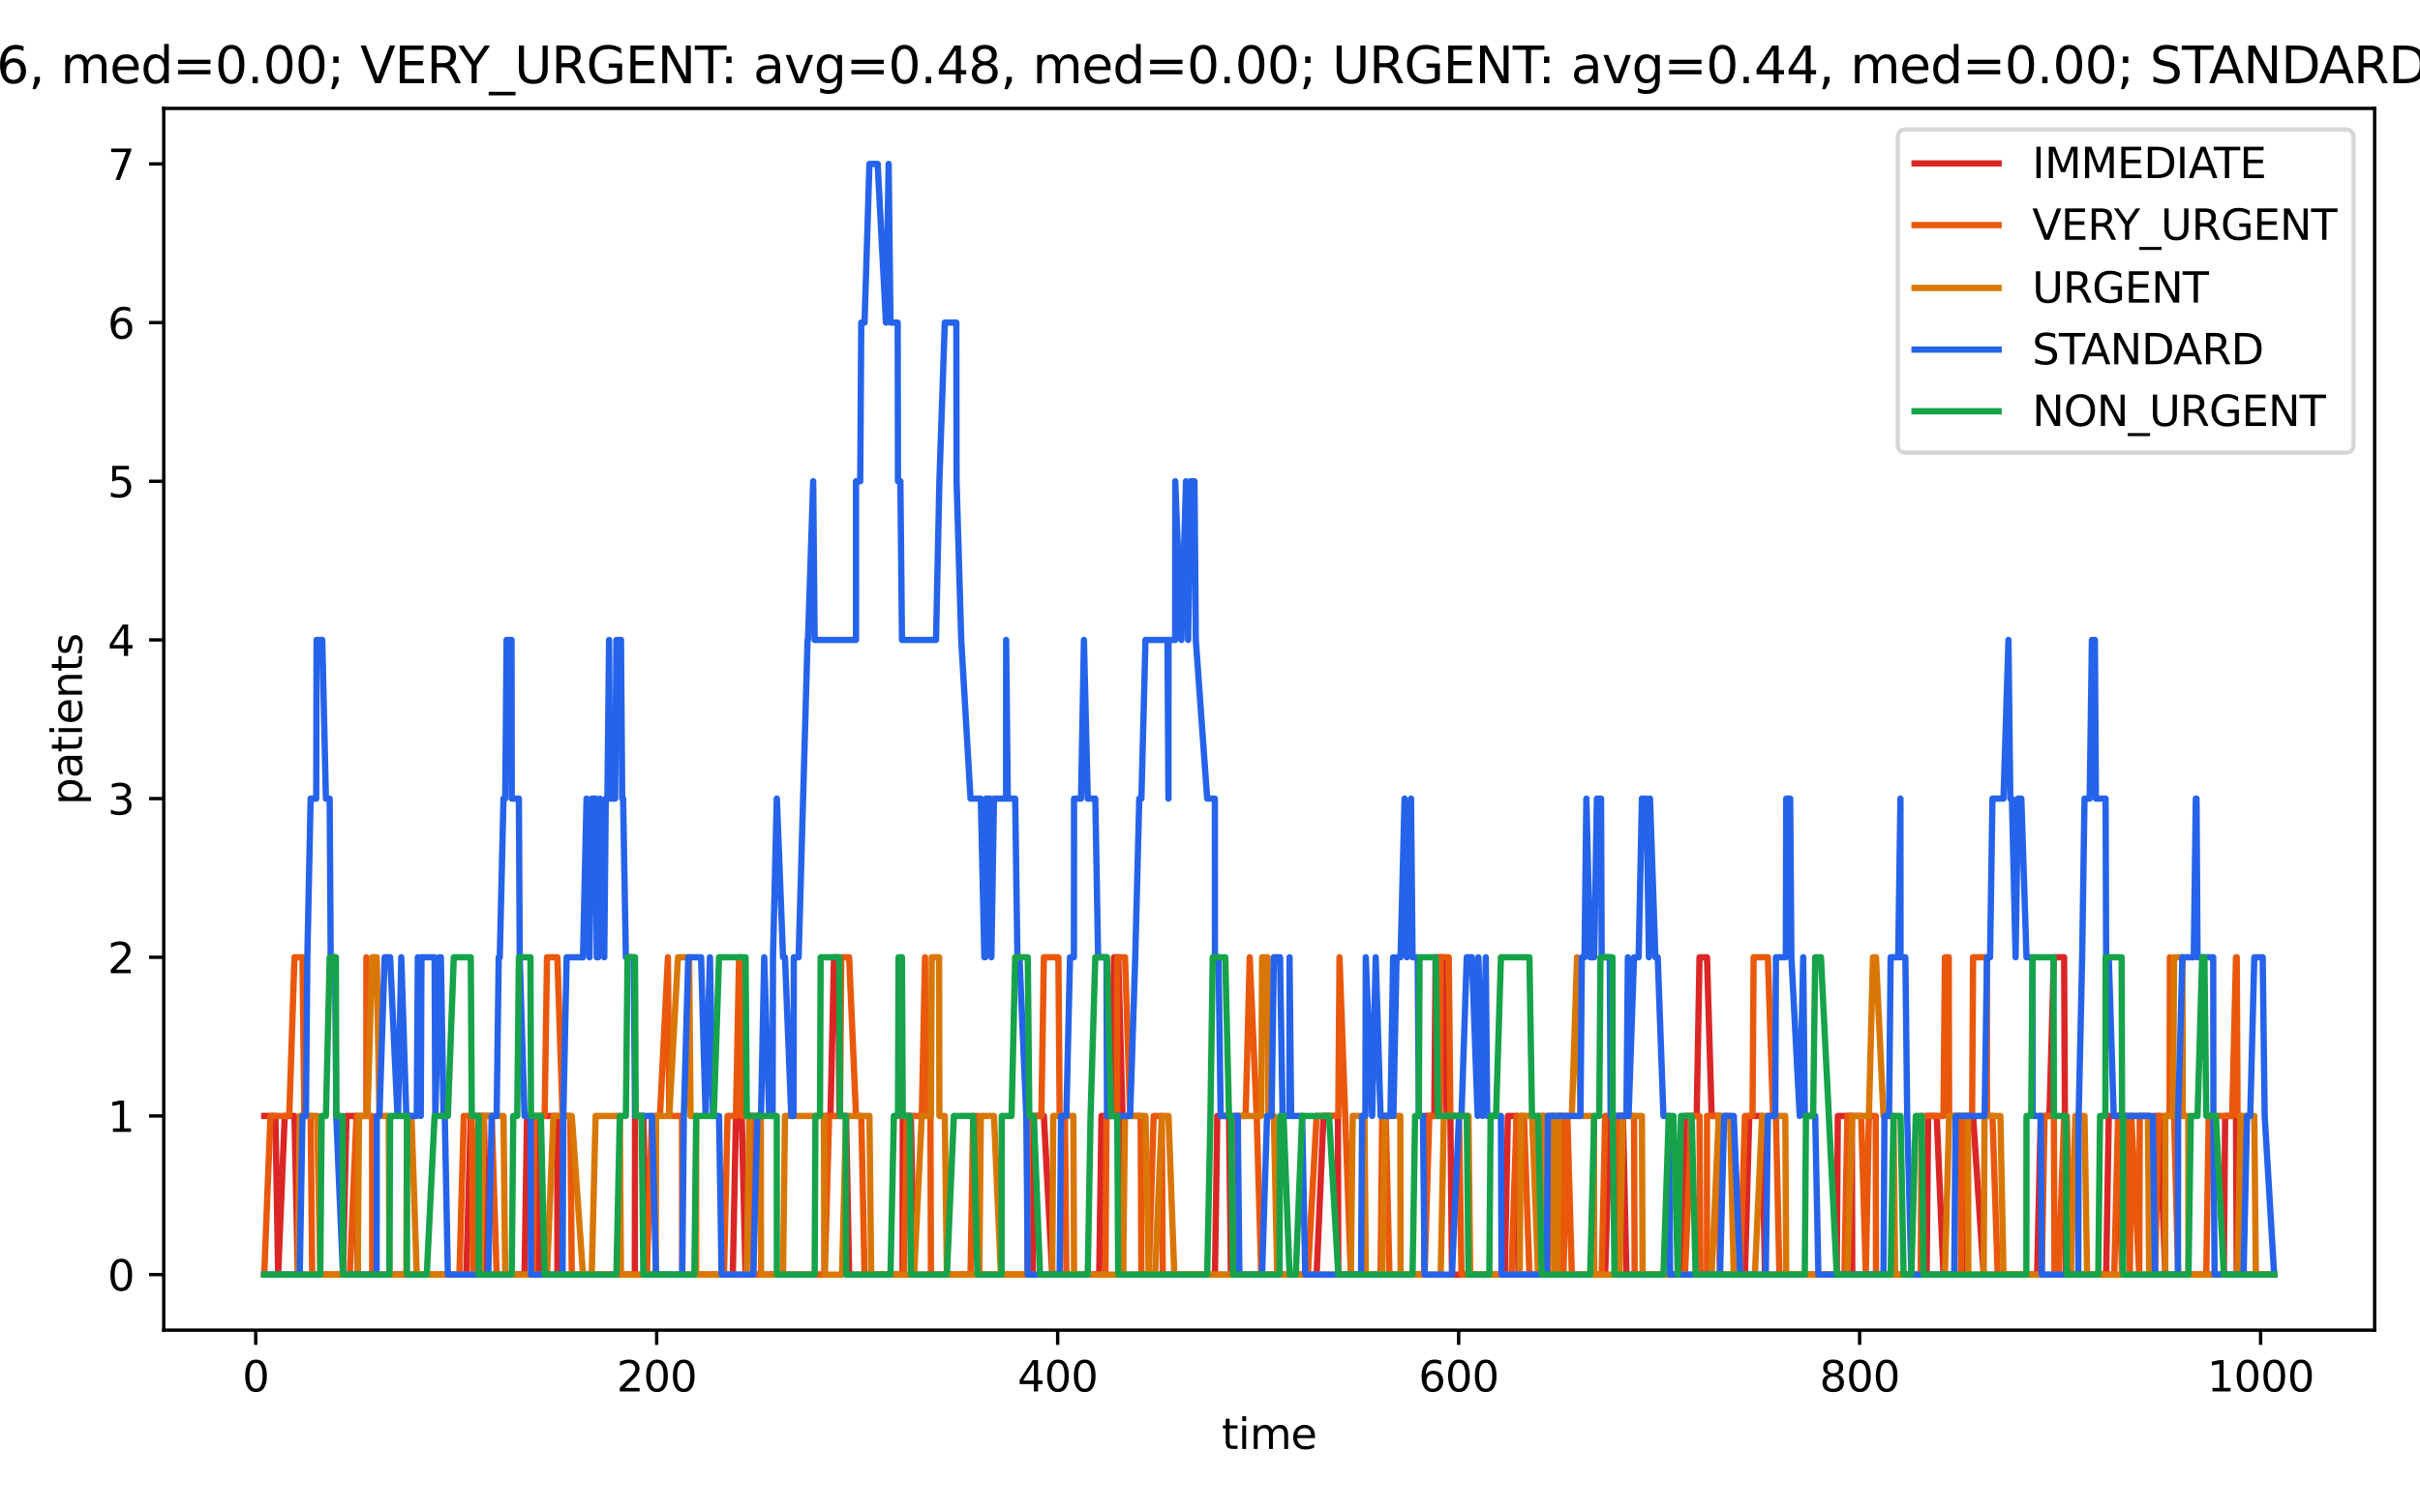 <?xml version="1.0" encoding="utf-8" standalone="no"?>
<!DOCTYPE svg PUBLIC "-//W3C//DTD SVG 1.1//EN"
  "http://www.w3.org/Graphics/SVG/1.1/DTD/svg11.dtd">
<svg xmlns:xlink="http://www.w3.org/1999/xlink" width="576pt" height="360pt" viewBox="0 0 576 360" xmlns="http://www.w3.org/2000/svg" version="1.1">
 <defs>
  <style type="text/css">*{stroke-linejoin: round; stroke-linecap: butt}</style>
 </defs>
 <g id="figure_1">
  <g id="patch_1">
   <path d="M 0 360 
L 576 360 
L 576 0 
L 0 0 
z
" style="fill: #ffffff"/>
  </g>
  <g id="axes_1">
   <g id="patch_2">
    <path d="M 38.975 316.6 
L 565.2 316.6 
L 565.2 25.8 
L 38.975 25.8 
z
" style="fill: #ffffff"/>
   </g>
   <g id="matplotlib.axis_1">
    <g id="xtick_1">
     <g id="line2d_1">
      <defs>
       <path id="md46356fcd7" d="M 0 0 
L 0 3.5 
" style="stroke: #000000; stroke-width: 0.8"/>
      </defs>
      <g>
       <use xlink:href="#md46356fcd7" x="60.863" y="316.6" style="stroke: #000000; stroke-width: 0.8"/>
      </g>
     </g>
     <g id="text_1">
      <!-- 0 -->
      <g transform="translate(57.682 331.198) scale(0.1 -0.1)">
       <defs>
        <path id="DejaVuSans-30" d="M 2034 4250 
Q 1547 4250 1301 3770 
Q 1056 3291 1056 2328 
Q 1056 1369 1301 889 
Q 1547 409 2034 409 
Q 2525 409 2770 889 
Q 3016 1369 3016 2328 
Q 3016 3291 2770 3770 
Q 2525 4250 2034 4250 
z
M 2034 4750 
Q 2819 4750 3233 4129 
Q 3647 3509 3647 2328 
Q 3647 1150 3233 529 
Q 2819 -91 2034 -91 
Q 1250 -91 836 529 
Q 422 1150 422 2328 
Q 422 3509 836 4129 
Q 1250 4750 2034 4750 
z
" transform="scale(0.016)"/>
       </defs>
       <use xlink:href="#DejaVuSans-30"/>
      </g>
     </g>
    </g>
    <g id="xtick_2">
     <g id="line2d_2">
      <g>
       <use xlink:href="#md46356fcd7" x="156.303" y="316.6" style="stroke: #000000; stroke-width: 0.8"/>
      </g>
     </g>
     <g id="text_2">
      <!-- 200 -->
      <g transform="translate(146.759 331.198) scale(0.1 -0.1)">
       <defs>
        <path id="DejaVuSans-32" d="M 1228 531 
L 3431 531 
L 3431 0 
L 469 0 
L 469 531 
Q 828 903 1448 1529 
Q 2069 2156 2228 2338 
Q 2531 2678 2651 2914 
Q 2772 3150 2772 3378 
Q 2772 3750 2511 3984 
Q 2250 4219 1831 4219 
Q 1534 4219 1204 4116 
Q 875 4013 500 3803 
L 500 4441 
Q 881 4594 1212 4672 
Q 1544 4750 1819 4750 
Q 2544 4750 2975 4387 
Q 3406 4025 3406 3419 
Q 3406 3131 3298 2873 
Q 3191 2616 2906 2266 
Q 2828 2175 2409 1742 
Q 1991 1309 1228 531 
z
" transform="scale(0.016)"/>
       </defs>
       <use xlink:href="#DejaVuSans-32"/>
       <use xlink:href="#DejaVuSans-30" x="63.623"/>
       <use xlink:href="#DejaVuSans-30" x="127.246"/>
      </g>
     </g>
    </g>
    <g id="xtick_3">
     <g id="line2d_3">
      <g>
       <use xlink:href="#md46356fcd7" x="251.742" y="316.6" style="stroke: #000000; stroke-width: 0.8"/>
      </g>
     </g>
     <g id="text_3">
      <!-- 400 -->
      <g transform="translate(242.199 331.198) scale(0.1 -0.1)">
       <defs>
        <path id="DejaVuSans-34" d="M 2419 4116 
L 825 1625 
L 2419 1625 
L 2419 4116 
z
M 2253 4666 
L 3047 4666 
L 3047 1625 
L 3713 1625 
L 3713 1100 
L 3047 1100 
L 3047 0 
L 2419 0 
L 2419 1100 
L 313 1100 
L 313 1709 
L 2253 4666 
z
" transform="scale(0.016)"/>
       </defs>
       <use xlink:href="#DejaVuSans-34"/>
       <use xlink:href="#DejaVuSans-30" x="63.623"/>
       <use xlink:href="#DejaVuSans-30" x="127.246"/>
      </g>
     </g>
    </g>
    <g id="xtick_4">
     <g id="line2d_4">
      <g>
       <use xlink:href="#md46356fcd7" x="347.182" y="316.6" style="stroke: #000000; stroke-width: 0.8"/>
      </g>
     </g>
     <g id="text_4">
      <!-- 600 -->
      <g transform="translate(337.638 331.198) scale(0.1 -0.1)">
       <defs>
        <path id="DejaVuSans-36" d="M 2113 2584 
Q 1688 2584 1439 2293 
Q 1191 2003 1191 1497 
Q 1191 994 1439 701 
Q 1688 409 2113 409 
Q 2538 409 2786 701 
Q 3034 994 3034 1497 
Q 3034 2003 2786 2293 
Q 2538 2584 2113 2584 
z
M 3366 4563 
L 3366 3988 
Q 3128 4100 2886 4159 
Q 2644 4219 2406 4219 
Q 1781 4219 1451 3797 
Q 1122 3375 1075 2522 
Q 1259 2794 1537 2939 
Q 1816 3084 2150 3084 
Q 2853 3084 3261 2657 
Q 3669 2231 3669 1497 
Q 3669 778 3244 343 
Q 2819 -91 2113 -91 
Q 1303 -91 875 529 
Q 447 1150 447 2328 
Q 447 3434 972 4092 
Q 1497 4750 2381 4750 
Q 2619 4750 2861 4703 
Q 3103 4656 3366 4563 
z
" transform="scale(0.016)"/>
       </defs>
       <use xlink:href="#DejaVuSans-36"/>
       <use xlink:href="#DejaVuSans-30" x="63.623"/>
       <use xlink:href="#DejaVuSans-30" x="127.246"/>
      </g>
     </g>
    </g>
    <g id="xtick_5">
     <g id="line2d_5">
      <g>
       <use xlink:href="#md46356fcd7" x="442.621" y="316.6" style="stroke: #000000; stroke-width: 0.8"/>
      </g>
     </g>
     <g id="text_5">
      <!-- 800 -->
      <g transform="translate(433.078 331.198) scale(0.1 -0.1)">
       <defs>
        <path id="DejaVuSans-38" d="M 2034 2216 
Q 1584 2216 1326 1975 
Q 1069 1734 1069 1313 
Q 1069 891 1326 650 
Q 1584 409 2034 409 
Q 2484 409 2743 651 
Q 3003 894 3003 1313 
Q 3003 1734 2745 1975 
Q 2488 2216 2034 2216 
z
M 1403 2484 
Q 997 2584 770 2862 
Q 544 3141 544 3541 
Q 544 4100 942 4425 
Q 1341 4750 2034 4750 
Q 2731 4750 3128 4425 
Q 3525 4100 3525 3541 
Q 3525 3141 3298 2862 
Q 3072 2584 2669 2484 
Q 3125 2378 3379 2068 
Q 3634 1759 3634 1313 
Q 3634 634 3220 271 
Q 2806 -91 2034 -91 
Q 1263 -91 848 271 
Q 434 634 434 1313 
Q 434 1759 690 2068 
Q 947 2378 1403 2484 
z
M 1172 3481 
Q 1172 3119 1398 2916 
Q 1625 2713 2034 2713 
Q 2441 2713 2670 2916 
Q 2900 3119 2900 3481 
Q 2900 3844 2670 4047 
Q 2441 4250 2034 4250 
Q 1625 4250 1398 4047 
Q 1172 3844 1172 3481 
z
" transform="scale(0.016)"/>
       </defs>
       <use xlink:href="#DejaVuSans-38"/>
       <use xlink:href="#DejaVuSans-30" x="63.623"/>
       <use xlink:href="#DejaVuSans-30" x="127.246"/>
      </g>
     </g>
    </g>
    <g id="xtick_6">
     <g id="line2d_6">
      <g>
       <use xlink:href="#md46356fcd7" x="538.061" y="316.6" style="stroke: #000000; stroke-width: 0.8"/>
      </g>
     </g>
     <g id="text_6">
      <!-- 1000 -->
      <g transform="translate(525.336 331.198) scale(0.1 -0.1)">
       <defs>
        <path id="DejaVuSans-31" d="M 794 531 
L 1825 531 
L 1825 4091 
L 703 3866 
L 703 4441 
L 1819 4666 
L 2450 4666 
L 2450 531 
L 3481 531 
L 3481 0 
L 794 0 
L 794 531 
z
" transform="scale(0.016)"/>
       </defs>
       <use xlink:href="#DejaVuSans-31"/>
       <use xlink:href="#DejaVuSans-30" x="63.623"/>
       <use xlink:href="#DejaVuSans-30" x="127.246"/>
       <use xlink:href="#DejaVuSans-30" x="190.869"/>
      </g>
     </g>
    </g>
    <g id="text_7">
     <!-- time -->
     <g transform="translate(290.791 344.877) scale(0.1 -0.1)">
      <defs>
       <path id="DejaVuSans-74" d="M 1172 4494 
L 1172 3500 
L 2356 3500 
L 2356 3053 
L 1172 3053 
L 1172 1153 
Q 1172 725 1289 603 
Q 1406 481 1766 481 
L 2356 481 
L 2356 0 
L 1766 0 
Q 1100 0 847 248 
Q 594 497 594 1153 
L 594 3053 
L 172 3053 
L 172 3500 
L 594 3500 
L 594 4494 
L 1172 4494 
z
" transform="scale(0.016)"/>
       <path id="DejaVuSans-69" d="M 603 3500 
L 1178 3500 
L 1178 0 
L 603 0 
L 603 3500 
z
M 603 4863 
L 1178 4863 
L 1178 4134 
L 603 4134 
L 603 4863 
z
" transform="scale(0.016)"/>
       <path id="DejaVuSans-6d" d="M 3328 2828 
Q 3544 3216 3844 3400 
Q 4144 3584 4550 3584 
Q 5097 3584 5394 3201 
Q 5691 2819 5691 2113 
L 5691 0 
L 5113 0 
L 5113 2094 
Q 5113 2597 4934 2840 
Q 4756 3084 4391 3084 
Q 3944 3084 3684 2787 
Q 3425 2491 3425 1978 
L 3425 0 
L 2847 0 
L 2847 2094 
Q 2847 2600 2669 2842 
Q 2491 3084 2119 3084 
Q 1678 3084 1418 2786 
Q 1159 2488 1159 1978 
L 1159 0 
L 581 0 
L 581 3500 
L 1159 3500 
L 1159 2956 
Q 1356 3278 1631 3431 
Q 1906 3584 2284 3584 
Q 2666 3584 2933 3390 
Q 3200 3197 3328 2828 
z
" transform="scale(0.016)"/>
       <path id="DejaVuSans-65" d="M 3597 1894 
L 3597 1613 
L 953 1613 
Q 991 1019 1311 708 
Q 1631 397 2203 397 
Q 2534 397 2845 478 
Q 3156 559 3463 722 
L 3463 178 
Q 3153 47 2828 -22 
Q 2503 -91 2169 -91 
Q 1331 -91 842 396 
Q 353 884 353 1716 
Q 353 2575 817 3079 
Q 1281 3584 2069 3584 
Q 2775 3584 3186 3129 
Q 3597 2675 3597 1894 
z
M 3022 2063 
Q 3016 2534 2758 2815 
Q 2500 3097 2075 3097 
Q 1594 3097 1305 2825 
Q 1016 2553 972 2059 
L 3022 2063 
z
" transform="scale(0.016)"/>
      </defs>
      <use xlink:href="#DejaVuSans-74"/>
      <use xlink:href="#DejaVuSans-69" x="39.209"/>
      <use xlink:href="#DejaVuSans-6d" x="66.992"/>
      <use xlink:href="#DejaVuSans-65" x="164.404"/>
     </g>
    </g>
   </g>
   <g id="matplotlib.axis_2">
    <g id="ytick_1">
     <g id="line2d_7">
      <defs>
       <path id="m96acd2f2e4" d="M 0 0 
L -3.5 0 
" style="stroke: #000000; stroke-width: 0.8"/>
      </defs>
      <g>
       <use xlink:href="#m96acd2f2e4" x="38.975" y="303.382" style="stroke: #000000; stroke-width: 0.8"/>
      </g>
     </g>
     <g id="text_8">
      <!-- 0 -->
      <g transform="translate(25.613 307.181) scale(0.1 -0.1)">
       <use xlink:href="#DejaVuSans-30"/>
      </g>
     </g>
    </g>
    <g id="ytick_2">
     <g id="line2d_8">
      <g>
       <use xlink:href="#m96acd2f2e4" x="38.975" y="265.616" style="stroke: #000000; stroke-width: 0.8"/>
      </g>
     </g>
     <g id="text_9">
      <!-- 1 -->
      <g transform="translate(25.613 269.415) scale(0.1 -0.1)">
       <use xlink:href="#DejaVuSans-31"/>
      </g>
     </g>
    </g>
    <g id="ytick_3">
     <g id="line2d_9">
      <g>
       <use xlink:href="#m96acd2f2e4" x="38.975" y="227.849" style="stroke: #000000; stroke-width: 0.8"/>
      </g>
     </g>
     <g id="text_10">
      <!-- 2 -->
      <g transform="translate(25.613 231.649) scale(0.1 -0.1)">
       <use xlink:href="#DejaVuSans-32"/>
      </g>
     </g>
    </g>
    <g id="ytick_4">
     <g id="line2d_10">
      <g>
       <use xlink:href="#m96acd2f2e4" x="38.975" y="190.083" style="stroke: #000000; stroke-width: 0.8"/>
      </g>
     </g>
     <g id="text_11">
      <!-- 3 -->
      <g transform="translate(25.613 193.882) scale(0.1 -0.1)">
       <defs>
        <path id="DejaVuSans-33" d="M 2597 2516 
Q 3050 2419 3304 2112 
Q 3559 1806 3559 1356 
Q 3559 666 3084 287 
Q 2609 -91 1734 -91 
Q 1441 -91 1130 -33 
Q 819 25 488 141 
L 488 750 
Q 750 597 1062 519 
Q 1375 441 1716 441 
Q 2309 441 2620 675 
Q 2931 909 2931 1356 
Q 2931 1769 2642 2001 
Q 2353 2234 1838 2234 
L 1294 2234 
L 1294 2753 
L 1863 2753 
Q 2328 2753 2575 2939 
Q 2822 3125 2822 3475 
Q 2822 3834 2567 4026 
Q 2313 4219 1838 4219 
Q 1578 4219 1281 4162 
Q 984 4106 628 3988 
L 628 4550 
Q 988 4650 1302 4700 
Q 1616 4750 1894 4750 
Q 2613 4750 3031 4423 
Q 3450 4097 3450 3541 
Q 3450 3153 3228 2886 
Q 3006 2619 2597 2516 
z
" transform="scale(0.016)"/>
       </defs>
       <use xlink:href="#DejaVuSans-33"/>
      </g>
     </g>
    </g>
    <g id="ytick_5">
     <g id="line2d_11">
      <g>
       <use xlink:href="#m96acd2f2e4" x="38.975" y="152.317" style="stroke: #000000; stroke-width: 0.8"/>
      </g>
     </g>
     <g id="text_12">
      <!-- 4 -->
      <g transform="translate(25.613 156.116) scale(0.1 -0.1)">
       <use xlink:href="#DejaVuSans-34"/>
      </g>
     </g>
    </g>
    <g id="ytick_6">
     <g id="line2d_12">
      <g>
       <use xlink:href="#m96acd2f2e4" x="38.975" y="114.551" style="stroke: #000000; stroke-width: 0.8"/>
      </g>
     </g>
     <g id="text_13">
      <!-- 5 -->
      <g transform="translate(25.613 118.35) scale(0.1 -0.1)">
       <defs>
        <path id="DejaVuSans-35" d="M 691 4666 
L 3169 4666 
L 3169 4134 
L 1269 4134 
L 1269 2991 
Q 1406 3038 1543 3061 
Q 1681 3084 1819 3084 
Q 2600 3084 3056 2656 
Q 3513 2228 3513 1497 
Q 3513 744 3044 326 
Q 2575 -91 1722 -91 
Q 1428 -91 1123 -41 
Q 819 9 494 109 
L 494 744 
Q 775 591 1075 516 
Q 1375 441 1709 441 
Q 2250 441 2565 725 
Q 2881 1009 2881 1497 
Q 2881 1984 2565 2268 
Q 2250 2553 1709 2553 
Q 1456 2553 1204 2497 
Q 953 2441 691 2322 
L 691 4666 
z
" transform="scale(0.016)"/>
       </defs>
       <use xlink:href="#DejaVuSans-35"/>
      </g>
     </g>
    </g>
    <g id="ytick_7">
     <g id="line2d_13">
      <g>
       <use xlink:href="#m96acd2f2e4" x="38.975" y="76.784" style="stroke: #000000; stroke-width: 0.8"/>
      </g>
     </g>
     <g id="text_14">
      <!-- 6 -->
      <g transform="translate(25.613 80.584) scale(0.1 -0.1)">
       <use xlink:href="#DejaVuSans-36"/>
      </g>
     </g>
    </g>
    <g id="ytick_8">
     <g id="line2d_14">
      <g>
       <use xlink:href="#m96acd2f2e4" x="38.975" y="39.018" style="stroke: #000000; stroke-width: 0.8"/>
      </g>
     </g>
     <g id="text_15">
      <!-- 7 -->
      <g transform="translate(25.613 42.817) scale(0.1 -0.1)">
       <defs>
        <path id="DejaVuSans-37" d="M 525 4666 
L 3525 4666 
L 3525 4397 
L 1831 0 
L 1172 0 
L 2766 4134 
L 525 4134 
L 525 4666 
z
" transform="scale(0.016)"/>
       </defs>
       <use xlink:href="#DejaVuSans-37"/>
      </g>
     </g>
    </g>
    <g id="text_16">
     <!-- patients -->
     <g transform="translate(19.533 191.598) rotate(-90) scale(0.1 -0.1)">
      <defs>
       <path id="DejaVuSans-70" d="M 1159 525 
L 1159 -1331 
L 581 -1331 
L 581 3500 
L 1159 3500 
L 1159 2969 
Q 1341 3281 1617 3432 
Q 1894 3584 2278 3584 
Q 2916 3584 3314 3078 
Q 3713 2572 3713 1747 
Q 3713 922 3314 415 
Q 2916 -91 2278 -91 
Q 1894 -91 1617 61 
Q 1341 213 1159 525 
z
M 3116 1747 
Q 3116 2381 2855 2742 
Q 2594 3103 2138 3103 
Q 1681 3103 1420 2742 
Q 1159 2381 1159 1747 
Q 1159 1113 1420 752 
Q 1681 391 2138 391 
Q 2594 391 2855 752 
Q 3116 1113 3116 1747 
z
" transform="scale(0.016)"/>
       <path id="DejaVuSans-61" d="M 2194 1759 
Q 1497 1759 1228 1600 
Q 959 1441 959 1056 
Q 959 750 1161 570 
Q 1363 391 1709 391 
Q 2188 391 2477 730 
Q 2766 1069 2766 1631 
L 2766 1759 
L 2194 1759 
z
M 3341 1997 
L 3341 0 
L 2766 0 
L 2766 531 
Q 2569 213 2275 61 
Q 1981 -91 1556 -91 
Q 1019 -91 701 211 
Q 384 513 384 1019 
Q 384 1609 779 1909 
Q 1175 2209 1959 2209 
L 2766 2209 
L 2766 2266 
Q 2766 2663 2505 2880 
Q 2244 3097 1772 3097 
Q 1472 3097 1187 3025 
Q 903 2953 641 2809 
L 641 3341 
Q 956 3463 1253 3523 
Q 1550 3584 1831 3584 
Q 2591 3584 2966 3190 
Q 3341 2797 3341 1997 
z
" transform="scale(0.016)"/>
       <path id="DejaVuSans-6e" d="M 3513 2113 
L 3513 0 
L 2938 0 
L 2938 2094 
Q 2938 2591 2744 2837 
Q 2550 3084 2163 3084 
Q 1697 3084 1428 2787 
Q 1159 2491 1159 1978 
L 1159 0 
L 581 0 
L 581 3500 
L 1159 3500 
L 1159 2956 
Q 1366 3272 1645 3428 
Q 1925 3584 2291 3584 
Q 2894 3584 3203 3211 
Q 3513 2838 3513 2113 
z
" transform="scale(0.016)"/>
       <path id="DejaVuSans-73" d="M 2834 3397 
L 2834 2853 
Q 2591 2978 2328 3040 
Q 2066 3103 1784 3103 
Q 1356 3103 1142 2972 
Q 928 2841 928 2578 
Q 928 2378 1081 2264 
Q 1234 2150 1697 2047 
L 1894 2003 
Q 2506 1872 2764 1633 
Q 3022 1394 3022 966 
Q 3022 478 2636 193 
Q 2250 -91 1575 -91 
Q 1294 -91 989 -36 
Q 684 19 347 128 
L 347 722 
Q 666 556 975 473 
Q 1284 391 1588 391 
Q 1994 391 2212 530 
Q 2431 669 2431 922 
Q 2431 1156 2273 1281 
Q 2116 1406 1581 1522 
L 1381 1569 
Q 847 1681 609 1914 
Q 372 2147 372 2553 
Q 372 3047 722 3315 
Q 1072 3584 1716 3584 
Q 2034 3584 2315 3537 
Q 2597 3491 2834 3397 
z
" transform="scale(0.016)"/>
      </defs>
      <use xlink:href="#DejaVuSans-70"/>
      <use xlink:href="#DejaVuSans-61" x="63.477"/>
      <use xlink:href="#DejaVuSans-74" x="124.756"/>
      <use xlink:href="#DejaVuSans-69" x="163.965"/>
      <use xlink:href="#DejaVuSans-65" x="191.748"/>
      <use xlink:href="#DejaVuSans-6e" x="253.271"/>
      <use xlink:href="#DejaVuSans-74" x="316.65"/>
      <use xlink:href="#DejaVuSans-73" x="355.859"/>
     </g>
    </g>
   </g>
   <g id="line2d_15">
    <path d="M 62.894 265.616 
L 65.554 265.616 
L 65.554 265.616 
L 66.207 303.382 
L 66.207 303.382 
L 67.766 265.616 
L 67.766 265.616 
L 70.091 265.616 
L 70.091 265.616 
L 70.901 303.382 
L 70.901 303.382 
L 81.626 303.382 
L 82.467 265.616 
L 82.467 265.616 
L 84.857 265.616 
L 84.857 265.616 
L 85.127 303.382 
L 110.982 303.382 
L 110.982 303.382 
L 112.055 265.616 
L 112.055 265.616 
L 115.171 265.616 
L 115.171 265.616 
L 115.904 303.382 
L 115.904 303.382 
L 124.846 303.382 
L 124.846 303.382 
L 125.442 265.616 
L 125.442 265.616 
L 127.171 265.616 
L 127.171 265.616 
L 127.995 303.382 
L 128.499 303.382 
L 128.499 303.382 
L 128.734 265.616 
L 128.734 265.616 
L 132.632 265.616 
L 132.632 265.616 
L 132.664 303.382 
L 132.664 303.382 
L 151.099 303.382 
L 151.099 303.382 
L 151.148 265.616 
L 151.148 265.616 
L 153.124 265.616 
L 153.941 303.382 
L 153.941 303.382 
L 174.42 303.382 
L 174.42 303.382 
L 175.168 265.616 
L 175.168 265.616 
L 176.542 265.616 
L 177.458 303.382 
L 177.458 303.382 
L 196.233 303.382 
L 196.233 303.382 
L 196.306 265.616 
L 196.306 265.616 
L 197.671 265.616 
L 197.671 265.616 
L 198.5 227.849 
L 198.5 227.849 
L 199.495 227.849 
L 199.495 227.849 
L 199.789 265.616 
L 199.789 265.616 
L 201.387 265.616 
L 202.108 303.382 
L 202.108 303.382 
L 214.812 303.382 
L 214.867 265.616 
L 214.867 265.616 
L 216.805 265.616 
L 217.574 303.382 
L 217.574 303.382 
L 245.821 303.382 
L 245.821 303.382 
L 246.064 265.616 
L 246.064 265.616 
L 248.458 265.616 
L 248.458 265.616 
L 250.451 303.382 
L 250.451 303.382 
L 261.631 303.382 
L 261.631 303.382 
L 262.171 265.616 
L 262.171 265.616 
L 264.425 265.616 
L 264.425 265.616 
L 265.157 227.849 
L 265.157 227.849 
L 266.148 227.849 
L 267.185 265.616 
L 267.307 303.382 
L 267.307 303.382 
L 289.178 303.382 
L 289.178 303.382 
L 289.735 265.616 
L 289.735 265.616 
L 292.523 265.616 
L 292.969 303.382 
L 292.969 303.382 
L 313.376 303.382 
L 313.376 303.382 
L 315.015 265.616 
L 315.015 265.616 
L 318.448 265.616 
L 318.533 303.382 
L 338.99 303.382 
L 339.083 265.616 
L 339.083 265.616 
L 341.387 265.616 
L 341.387 265.616 
L 341.697 227.849 
L 341.697 227.849 
L 343.655 227.849 
L 343.655 227.849 
L 344.34 265.616 
L 344.34 265.616 
L 345.218 265.616 
L 345.218 265.616 
L 345.593 303.382 
L 358.168 303.382 
L 358.168 303.382 
L 358.895 265.616 
L 358.895 265.616 
L 360.97 265.616 
L 360.97 265.616 
L 361.406 303.382 
L 382.054 303.382 
L 382.054 303.382 
L 383.16 265.616 
L 383.16 265.616 
L 386.288 265.616 
L 386.288 265.616 
L 387.116 303.382 
L 387.116 303.382 
L 400.706 303.382 
L 400.706 303.382 
L 401.049 265.616 
L 401.049 265.616 
L 403.836 265.616 
L 403.836 265.616 
L 404.514 227.849 
L 404.514 227.849 
L 406.296 227.849 
L 406.296 227.849 
L 407.403 265.616 
L 407.403 265.616 
L 409.341 265.616 
L 409.385 303.382 
L 415.321 303.382 
L 415.321 303.382 
L 416.357 265.616 
L 416.357 265.616 
L 419.403 265.616 
L 419.403 265.616 
L 420.082 303.382 
L 420.082 303.382 
L 437.177 303.382 
L 437.428 265.616 
L 437.428 265.616 
L 440.772 265.616 
L 440.772 265.616 
L 440.873 303.382 
L 458.57 303.382 
L 458.57 303.382 
L 458.929 265.616 
L 458.929 265.616 
L 460.965 265.616 
L 460.965 265.616 
L 462.58 303.382 
L 467.215 303.382 
L 467.215 303.382 
L 468.495 265.616 
L 468.495 265.616 
L 469.628 265.616 
L 469.628 265.616 
L 472.145 303.382 
L 472.145 303.382 
L 484.869 303.382 
L 484.869 303.382 
L 485.725 265.616 
L 485.725 265.616 
L 487.794 265.616 
L 487.794 265.616 
L 488.86 227.849 
L 491.294 227.849 
L 491.294 227.849 
L 491.672 303.382 
L 501.296 303.382 
L 501.296 303.382 
L 501.921 265.616 
L 501.921 265.616 
L 504.136 265.616 
L 504.136 265.616 
L 505.086 303.382 
L 505.086 303.382 
L 512.836 303.382 
L 512.939 265.616 
L 512.939 265.616 
L 513.949 265.616 
L 513.949 265.616 
L 515.379 303.382 
L 515.379 303.382 
L 529.298 303.382 
L 529.626 265.616 
L 529.626 265.616 
L 532.202 265.616 
L 532.202 265.616 
L 532.382 303.382 
L 532.382 303.382 
L 541.281 303.382 
L 541.281 303.382 
" clip-path="url(#p1075baeb48)" style="fill: none; stroke: #dc2626; stroke-width: 1.5; stroke-linecap: square"/>
   </g>
   <g id="line2d_16">
    <path d="M 62.894 303.382 
L 64.373 265.616 
L 64.373 265.616 
L 68.841 265.616 
L 68.841 265.616 
L 70.091 227.849 
L 70.091 227.849 
L 71.997 227.849 
L 71.997 227.849 
L 72.425 265.616 
L 72.425 265.616 
L 73.933 265.616 
L 73.933 265.616 
L 74.308 303.382 
L 74.308 303.382 
L 83.263 303.382 
L 83.263 303.382 
L 84.857 265.616 
L 84.857 265.616 
L 87.195 265.616 
L 87.195 265.616 
L 87.2 227.849 
L 87.2 227.849 
L 87.463 265.616 
L 87.463 265.616 
L 88.563 265.616 
L 88.563 265.616 
L 88.587 303.382 
L 88.587 303.382 
L 109.349 303.382 
L 109.349 303.382 
L 110.396 265.616 
L 110.396 265.616 
L 112.296 265.616 
L 112.621 303.382 
L 113.955 265.616 
L 117.039 265.616 
L 117.039 265.616 
L 118.208 303.382 
L 118.208 303.382 
L 126.88 303.382 
L 126.88 303.382 
L 127.171 265.616 
L 127.171 265.616 
L 129.633 265.616 
L 130.197 227.849 
L 130.197 227.849 
L 132.664 227.849 
L 132.664 227.849 
L 133.898 265.616 
L 133.898 265.616 
L 135.742 265.616 
L 135.742 265.616 
L 136.092 303.382 
L 136.092 303.382 
L 153.941 303.382 
L 153.941 303.382 
L 155.176 265.616 
L 155.176 265.616 
L 157.083 265.616 
L 157.083 265.616 
L 158.977 227.849 
L 158.977 227.849 
L 159.291 265.616 
L 159.291 265.616 
L 162.326 265.616 
L 162.326 265.616 
L 162.384 303.382 
L 162.384 303.382 
L 172.33 303.382 
L 172.33 303.382 
L 173.16 265.616 
L 173.16 265.616 
L 175.168 265.616 
L 175.168 265.616 
L 175.911 227.849 
L 175.911 227.849 
L 176.253 227.849 
L 176.253 227.849 
L 176.542 265.616 
L 179.253 265.616 
L 179.253 265.616 
L 179.302 303.382 
L 179.302 303.382 
L 196.306 303.382 
L 196.306 303.382 
L 197.356 265.616 
L 197.356 265.616 
L 199.93 265.616 
L 200.239 227.849 
L 200.239 227.849 
L 202.108 227.849 
L 202.108 227.849 
L 203.748 265.616 
L 203.748 265.616 
L 204.997 265.616 
L 204.997 265.616 
L 205.78 303.382 
L 205.78 303.382 
L 215.137 303.382 
L 215.137 303.382 
L 215.817 265.616 
L 215.817 265.616 
L 219.4 265.616 
L 219.4 265.616 
L 220.173 227.849 
L 220.173 227.849 
L 220.273 265.616 
L 220.273 265.616 
L 221.466 265.616 
L 221.466 265.616 
L 221.577 303.382 
L 221.577 303.382 
L 231.001 303.382 
L 231.001 303.382 
L 231.632 265.616 
L 231.632 265.616 
L 232.641 265.616 
L 233.084 303.382 
L 233.084 303.382 
L 244.551 303.382 
L 244.632 265.616 
L 244.632 265.616 
L 247.86 265.616 
L 247.86 265.616 
L 248.458 227.849 
L 248.458 227.849 
L 251.918 227.849 
L 251.918 227.849 
L 252.213 265.616 
L 252.213 265.616 
L 253.484 265.616 
L 253.484 265.616 
L 253.808 303.382 
L 253.808 303.382 
L 263.104 303.382 
L 263.104 303.382 
L 263.366 265.616 
L 263.366 265.616 
L 265.895 265.616 
L 265.895 265.616 
L 265.925 227.849 
L 265.925 227.849 
L 267.776 227.849 
L 267.776 227.849 
L 268.992 265.616 
L 268.992 265.616 
L 271.496 265.616 
L 271.496 265.616 
L 271.675 303.382 
L 271.675 303.382 
L 273.416 303.382 
L 273.416 303.382 
L 274.594 265.616 
L 274.594 265.616 
L 276.53 265.616 
L 276.53 265.616 
L 276.747 303.382 
L 276.747 303.382 
L 293.483 303.382 
L 293.783 265.616 
L 293.783 265.616 
L 296.482 265.616 
L 296.482 265.616 
L 297.459 227.849 
L 297.459 227.849 
L 299.11 265.616 
L 299.11 265.616 
L 300.195 303.382 
L 300.195 303.382 
L 311.294 303.382 
L 311.294 303.382 
L 313.376 265.616 
L 313.376 265.616 
L 318.533 265.616 
L 318.826 227.849 
L 318.826 227.849 
L 321.528 303.382 
L 328.599 303.382 
L 328.988 265.616 
L 328.988 265.616 
L 329.833 265.616 
L 329.833 265.616 
L 330.71 303.382 
L 330.71 303.382 
L 339.083 303.382 
L 339.083 303.382 
L 340.2 265.616 
L 340.2 265.616 
L 342.728 265.616 
L 342.728 265.616 
L 342.913 227.849 
L 342.913 227.849 
L 344.829 227.849 
L 344.829 227.849 
L 345.218 265.616 
L 345.218 265.616 
L 347.262 265.616 
L 347.262 265.616 
L 347.856 303.382 
L 347.856 303.382 
L 359.752 303.382 
L 359.752 303.382 
L 360.97 265.616 
L 360.97 265.616 
L 362.734 265.616 
L 362.734 265.616 
L 364.028 303.382 
L 364.028 303.382 
L 366.101 303.382 
L 366.108 265.616 
L 366.108 265.616 
L 367.253 265.616 
L 367.253 265.616 
L 367.621 303.382 
L 368.431 303.382 
L 368.431 303.382 
L 369.477 265.616 
L 369.477 265.616 
L 371.899 265.616 
L 371.899 265.616 
L 372.128 303.382 
L 372.128 303.382 
L 373.057 265.616 
L 373.057 265.616 
L 374.118 303.382 
L 374.118 303.382 
L 381.226 303.382 
L 381.226 303.382 
L 382.054 265.616 
L 382.054 265.616 
L 384.278 265.616 
L 384.619 303.382 
L 385.225 265.616 
L 385.225 265.616 
L 388.925 265.616 
L 388.925 265.616 
L 389.074 303.382 
L 389.074 303.382 
L 401.049 303.382 
L 401.049 303.382 
L 402.648 265.616 
L 402.648 265.616 
L 404.514 265.616 
L 404.514 265.616 
L 404.738 303.382 
L 406.279 303.382 
L 406.279 303.382 
L 406.296 265.616 
L 406.296 265.616 
L 409.103 265.616 
L 409.103 265.616 
L 409.385 303.382 
L 414.186 303.382 
L 415.321 265.616 
L 415.321 265.616 
L 417.129 265.616 
L 417.129 265.616 
L 417.39 227.849 
L 417.39 227.849 
L 420.787 227.849 
L 420.787 227.849 
L 422.017 265.616 
L 422.017 265.616 
L 422.7 265.616 
L 422.7 265.616 
L 423.52 303.382 
L 423.52 303.382 
L 439 303.382 
L 439 303.382 
L 439.705 265.616 
L 439.705 265.616 
L 442.994 265.616 
L 442.994 265.616 
L 444.095 303.382 
L 444.095 303.382 
L 444.832 265.616 
L 444.832 265.616 
L 446.457 265.616 
L 446.457 265.616 
L 446.518 303.382 
L 446.518 303.382 
L 457.149 303.382 
L 457.149 303.382 
L 457.387 265.616 
L 457.387 265.616 
L 462.58 265.616 
L 462.923 227.849 
L 462.923 227.849 
L 463.834 227.849 
L 463.834 227.849 
L 463.924 265.616 
L 466.69 265.616 
L 466.69 265.616 
L 466.712 303.382 
L 466.712 303.382 
L 467.215 265.616 
L 467.215 265.616 
L 469.396 265.616 
L 469.396 265.616 
L 469.628 227.849 
L 469.628 227.849 
L 472.924 227.849 
L 472.924 227.849 
L 472.936 265.616 
L 472.936 265.616 
L 474.24 265.616 
L 474.24 265.616 
L 475.48 303.382 
L 475.48 303.382 
L 485.973 303.382 
L 486.647 265.616 
L 486.647 265.616 
L 488.86 265.616 
L 488.997 303.382 
L 489.983 303.382 
L 489.983 303.382 
L 491.294 265.616 
L 491.294 265.616 
L 491.938 265.616 
L 492.898 303.382 
L 503.227 303.382 
L 503.227 303.382 
L 504.136 265.616 
L 504.136 265.616 
L 506.002 265.616 
L 506.002 265.616 
L 506.943 303.382 
L 506.943 303.382 
L 507.288 265.616 
L 507.288 265.616 
L 509.179 303.382 
L 509.179 303.382 
L 509.295 265.616 
L 509.295 265.616 
L 511.531 265.616 
L 511.531 265.616 
L 512.41 303.382 
L 512.939 303.382 
L 512.939 303.382 
L 513.774 265.616 
L 513.774 265.616 
L 516.395 265.616 
L 516.395 265.616 
L 516.465 227.849 
L 516.465 227.849 
L 517.222 265.616 
L 517.222 265.616 
L 517.464 265.616 
L 517.464 265.616 
L 518.436 303.382 
L 518.436 303.382 
L 525.124 303.382 
L 525.705 265.616 
L 525.705 265.616 
L 531.289 265.616 
L 531.289 265.616 
L 532.202 227.849 
L 532.202 227.849 
L 532.382 227.849 
L 532.382 227.849 
L 532.579 265.616 
L 533.304 265.616 
L 533.304 265.616 
L 534.008 303.382 
L 541.281 303.382 
L 541.281 303.382 
" clip-path="url(#p1075baeb48)" style="fill: none; stroke: #ea580c; stroke-width: 1.5; stroke-linecap: square"/>
   </g>
   <g id="line2d_17">
    <path d="M 62.894 303.382 
L 70.901 303.382 
L 70.901 303.382 
L 71.346 265.616 
L 71.346 265.616 
L 75.482 265.616 
L 75.482 265.616 
L 76.232 303.382 
L 76.232 303.382 
L 85.127 303.382 
L 85.452 265.616 
L 85.452 265.616 
L 87.463 265.616 
L 87.463 265.616 
L 88.587 227.849 
L 88.587 227.849 
L 89.669 227.849 
L 89.669 227.849 
L 90.309 265.616 
L 90.309 265.616 
L 92.539 265.616 
L 92.539 265.616 
L 92.683 303.382 
L 92.683 303.382 
L 96.716 303.382 
L 96.871 265.616 
L 97.938 265.616 
L 97.938 265.616 
L 99.195 303.382 
L 114.397 303.382 
L 114.397 303.382 
L 115.171 265.616 
L 115.171 265.616 
L 119.84 265.616 
L 119.84 265.616 
L 120.25 303.382 
L 120.25 303.382 
L 130.197 303.382 
L 130.197 303.382 
L 131.73 265.616 
L 131.73 265.616 
L 136.092 265.616 
L 136.092 265.616 
L 138.759 303.382 
L 138.759 303.382 
L 140.838 303.382 
L 140.838 303.382 
L 141.769 265.616 
L 141.769 265.616 
L 147.531 265.616 
L 147.531 265.616 
L 147.804 303.382 
L 147.804 303.382 
L 156.073 303.382 
L 156.149 265.616 
L 156.149 265.616 
L 159.291 265.616 
L 159.291 265.616 
L 161.366 227.849 
L 161.366 227.849 
L 164.026 227.849 
L 164.026 227.849 
L 164.366 265.616 
L 164.366 265.616 
L 165.7 265.616 
L 165.7 265.616 
L 165.706 303.382 
L 165.706 303.382 
L 177.742 303.382 
L 178.342 265.616 
L 178.342 265.616 
L 181.084 265.616 
L 181.084 265.616 
L 181.136 303.382 
L 181.136 303.382 
L 186.38 303.382 
L 186.38 303.382 
L 186.836 265.616 
L 186.836 265.616 
L 196.086 265.616 
L 196.086 265.616 
L 196.306 303.382 
L 196.306 303.382 
L 200.414 303.382 
L 200.414 303.382 
L 201.387 265.616 
L 206.937 265.616 
L 206.937 265.616 
L 207.363 303.382 
L 207.363 303.382 
L 217.574 303.382 
L 217.574 303.382 
L 219.4 265.616 
L 219.4 265.616 
L 221.577 265.616 
L 221.577 265.616 
L 221.766 227.849 
L 221.766 227.849 
L 223.516 227.849 
L 223.516 227.849 
L 223.588 265.616 
L 223.588 265.616 
L 224.873 265.616 
L 224.873 265.616 
L 225.376 303.382 
L 225.376 303.382 
L 233.084 303.382 
L 233.084 303.382 
L 233.455 265.616 
L 233.455 265.616 
L 236.587 265.616 
L 236.587 265.616 
L 238.224 303.382 
L 238.224 303.382 
L 250.451 303.382 
L 250.451 303.382 
L 250.686 265.616 
L 250.686 265.616 
L 255.481 265.616 
L 255.481 265.616 
L 255.641 303.382 
L 255.641 303.382 
L 267.307 303.382 
L 267.307 303.382 
L 267.776 265.616 
L 267.776 265.616 
L 272.644 265.616 
L 272.644 265.616 
L 273.416 303.382 
L 273.416 303.382 
L 274.934 303.382 
L 274.934 303.382 
L 276.53 265.616 
L 276.53 265.616 
L 278.125 265.616 
L 278.125 265.616 
L 279.502 303.382 
L 279.502 303.382 
L 293.783 303.382 
L 293.783 303.382 
L 294.602 265.616 
L 294.602 265.616 
L 300.195 265.616 
L 300.195 265.616 
L 300.401 227.849 
L 300.401 227.849 
L 301.701 227.849 
L 301.701 227.849 
L 301.887 265.616 
L 301.887 265.616 
L 303.197 265.616 
L 303.197 265.616 
L 303.998 303.382 
L 303.998 303.382 
L 321.528 303.382 
L 321.967 265.616 
L 321.967 265.616 
L 324.773 265.616 
L 324.773 265.616 
L 325.076 303.382 
L 325.076 303.382 
L 328.988 303.382 
L 328.988 303.382 
L 329.664 265.616 
L 329.664 265.616 
L 333.3 265.616 
L 333.3 265.616 
L 333.357 303.382 
L 333.357 303.382 
L 342.913 303.382 
L 342.913 303.382 
L 343.655 265.616 
L 343.655 265.616 
L 349.52 265.616 
L 349.938 303.382 
L 361.716 303.382 
L 361.716 303.382 
L 361.992 265.616 
L 361.992 265.616 
L 364.648 265.616 
L 366.108 303.382 
L 366.108 303.382 
L 366.961 303.382 
L 367.253 265.616 
L 367.253 265.616 
L 369.876 265.616 
L 369.876 265.616 
L 369.947 303.382 
L 369.947 303.382 
L 370.655 303.382 
L 370.655 303.382 
L 371.022 265.616 
L 371.022 265.616 
L 374.118 265.616 
L 374.118 265.616 
L 375.364 227.849 
L 375.364 227.849 
L 376.179 265.616 
L 376.179 265.616 
L 379.387 265.616 
L 379.387 265.616 
L 379.45 303.382 
L 379.45 303.382 
L 385.469 303.382 
L 385.469 303.382 
L 386.288 265.616 
L 386.288 265.616 
L 390.801 265.616 
L 390.801 265.616 
L 390.963 303.382 
L 390.963 303.382 
L 407.403 303.382 
L 407.403 303.382 
L 409.103 265.616 
L 409.103 265.616 
L 411.785 265.616 
L 411.785 265.616 
L 412.66 303.382 
L 412.66 303.382 
L 417.692 303.382 
L 417.692 303.382 
L 419.403 265.616 
L 419.403 265.616 
L 424.931 265.616 
L 424.931 265.616 
L 425.148 303.382 
L 425.148 303.382 
L 439.705 303.382 
L 439.705 303.382 
L 440.873 265.616 
L 444.832 265.616 
L 444.832 265.616 
L 445.798 227.849 
L 445.798 227.849 
L 446.518 227.849 
L 446.518 227.849 
L 448.299 265.616 
L 448.299 265.616 
L 450.693 265.616 
L 450.693 265.616 
L 451.069 303.382 
L 451.069 303.382 
L 462.923 303.382 
L 462.923 303.382 
L 463.924 265.616 
L 468.42 265.616 
L 468.42 265.616 
L 468.495 303.382 
L 468.495 303.382 
L 472.145 303.382 
L 472.145 303.382 
L 472.362 265.616 
L 472.362 265.616 
L 476.126 265.616 
L 476.126 265.616 
L 476.867 303.382 
L 476.867 303.382 
L 492.898 303.382 
L 493.97 265.616 
L 493.97 265.616 
L 496.149 265.616 
L 496.149 265.616 
L 496.766 303.382 
L 505.086 303.382 
L 505.086 303.382 
L 505.353 265.616 
L 511.241 265.616 
L 511.241 265.616 
L 511.531 303.382 
L 511.531 303.382 
L 515.37 303.382 
L 515.37 303.382 
L 515.379 265.616 
L 515.379 265.616 
L 517.222 265.616 
L 517.222 265.616 
L 517.464 227.849 
L 517.464 227.849 
L 519.441 227.849 
L 519.441 227.849 
L 519.537 265.616 
L 519.537 265.616 
L 520.838 265.616 
L 520.838 265.616 
L 520.89 303.382 
L 520.89 303.382 
L 532.579 303.382 
L 533.304 265.616 
L 533.304 265.616 
L 536.562 265.616 
L 536.562 265.616 
L 536.929 303.382 
L 536.929 303.382 
L 541.281 303.382 
L 541.281 303.382 
" clip-path="url(#p1075baeb48)" style="fill: none; stroke: #d97706; stroke-width: 1.5; stroke-linecap: square"/>
   </g>
   <g id="line2d_18">
    <path d="M 62.894 303.382 
L 71.346 303.382 
L 71.346 303.382 
L 71.997 265.616 
L 71.997 265.616 
L 72.82 265.616 
L 72.82 265.616 
L 73.151 227.849 
L 73.151 227.849 
L 73.933 190.083 
L 73.933 190.083 
L 75.266 190.083 
L 75.266 190.083 
L 75.348 152.317 
L 75.348 152.317 
L 76.704 152.317 
L 76.704 152.317 
L 77.575 190.083 
L 77.575 190.083 
L 78.467 190.083 
L 78.467 190.083 
L 78.707 227.849 
L 78.707 227.849 
L 79.757 227.849 
L 79.757 227.849 
L 80.033 265.616 
L 81.626 303.382 
L 89.642 303.382 
L 89.642 303.382 
L 89.669 265.616 
L 89.669 265.616 
L 90.309 265.616 
L 90.309 265.616 
L 91.55 227.849 
L 91.55 227.849 
L 92.857 227.849 
L 92.857 227.849 
L 94.612 265.616 
L 94.612 265.616 
L 94.739 265.616 
L 94.739 265.616 
L 95.51 227.849 
L 95.51 227.849 
L 96.716 265.616 
L 99.195 265.616 
L 99.448 227.849 
L 99.448 227.849 
L 100.145 265.616 
L 100.319 227.849 
L 100.319 227.849 
L 103.44 227.849 
L 103.44 227.849 
L 103.609 265.616 
L 103.609 265.616 
L 104.588 227.849 
L 104.588 227.849 
L 104.939 227.849 
L 104.939 227.849 
L 105.561 265.616 
L 105.866 265.616 
L 105.866 265.616 
L 106.599 303.382 
L 116.221 303.382 
L 116.221 303.382 
L 117.039 265.616 
L 117.039 265.616 
L 118.208 265.616 
L 118.208 265.616 
L 118.702 227.849 
L 118.702 227.849 
L 118.95 227.849 
L 118.95 227.849 
L 119.84 190.083 
L 119.84 190.083 
L 120.25 190.083 
L 120.25 190.083 
L 120.579 152.317 
L 120.579 152.317 
L 121.76 152.317 
L 121.76 152.317 
L 121.807 190.083 
L 121.807 190.083 
L 123.503 190.083 
L 123.503 190.083 
L 123.701 227.849 
L 123.701 227.849 
L 124.846 265.616 
L 124.846 265.616 
L 126.31 265.616 
L 126.389 303.382 
L 133.898 303.382 
L 133.898 303.382 
L 134.083 265.616 
L 134.083 265.616 
L 134.869 227.849 
L 134.869 227.849 
L 138.759 227.849 
L 138.759 227.849 
L 139.606 190.083 
L 139.606 190.083 
L 140.304 227.849 
L 140.304 227.849 
L 140.838 190.083 
L 140.838 190.083 
L 141.769 190.083 
L 141.769 190.083 
L 142.04 227.849 
L 142.04 227.849 
L 142.406 227.849 
L 142.406 227.849 
L 142.77 190.083 
L 142.77 190.083 
L 143.828 227.849 
L 143.828 227.849 
L 144.181 190.083 
L 144.181 190.083 
L 144.566 190.083 
L 144.566 190.083 
L 144.975 152.317 
L 144.975 152.317 
L 145.212 190.083 
L 145.212 190.083 
L 146.414 190.083 
L 146.414 190.083 
L 146.712 152.317 
L 146.712 152.317 
L 147.804 152.317 
L 147.804 152.317 
L 148.093 190.083 
L 148.311 190.083 
L 148.311 190.083 
L 148.965 227.849 
L 148.965 227.849 
L 150.828 227.849 
L 150.828 227.849 
L 151.148 265.616 
L 151.148 265.616 
L 155.176 265.616 
L 155.176 265.616 
L 156.149 303.382 
L 156.149 303.382 
L 162.384 303.382 
L 162.384 303.382 
L 162.768 265.616 
L 162.768 265.616 
L 163.821 227.849 
L 163.821 227.849 
L 166.867 227.849 
L 166.867 227.849 
L 167.951 265.616 
L 167.951 265.616 
L 168.977 227.849 
L 168.977 227.849 
L 169.708 265.616 
L 171.144 265.616 
L 171.144 265.616 
L 171.753 303.382 
L 179.302 303.382 
L 179.302 303.382 
L 180.263 265.616 
L 180.263 265.616 
L 181.136 265.616 
L 181.136 265.616 
L 181.894 227.849 
L 181.894 227.849 
L 183.085 265.616 
L 183.894 265.616 
L 183.894 265.616 
L 183.991 227.849 
L 183.991 227.849 
L 184.882 190.083 
L 184.882 190.083 
L 184.902 190.083 
L 186.38 227.849 
L 186.38 227.849 
L 186.836 227.849 
L 186.836 227.849 
L 188.34 265.616 
L 188.34 265.616 
L 188.879 265.616 
L 188.879 265.616 
L 188.944 227.849 
L 188.944 227.849 
L 190.087 227.849 
L 190.087 227.849 
L 192.215 152.317 
L 192.215 152.317 
L 192.318 152.317 
L 192.318 152.317 
L 193.555 114.551 
L 193.555 114.551 
L 193.902 152.317 
L 193.902 152.317 
L 203.741 152.317 
L 203.741 152.317 
L 203.748 114.551 
L 203.748 114.551 
L 204.746 114.551 
L 204.746 114.551 
L 204.997 76.784 
L 204.997 76.784 
L 205.78 76.784 
L 205.78 76.784 
L 206.937 39.018 
L 206.937 39.018 
L 208.897 39.018 
L 208.897 39.018 
L 210.869 76.784 
L 210.869 76.784 
L 211.515 39.018 
L 211.515 39.018 
L 211.948 76.784 
L 211.948 76.784 
L 213.668 76.784 
L 213.668 76.784 
L 213.733 114.551 
L 213.733 114.551 
L 214.308 114.551 
L 214.308 114.551 
L 214.687 152.317 
L 214.687 152.317 
L 222.786 152.317 
L 222.786 152.317 
L 223.588 114.551 
L 223.588 114.551 
L 224.873 76.784 
L 224.873 76.784 
L 227.623 76.784 
L 227.623 76.784 
L 227.682 114.551 
L 227.682 114.551 
L 228.792 152.317 
L 228.792 152.317 
L 231.001 190.083 
L 231.001 190.083 
L 233.455 190.083 
L 233.455 190.083 
L 234.292 227.849 
L 234.292 227.849 
L 234.48 227.849 
L 234.48 227.849 
L 234.693 190.083 
L 234.693 190.083 
L 235.676 190.083 
L 235.676 190.083 
L 235.965 227.849 
L 235.965 227.849 
L 236.587 190.083 
L 236.587 190.083 
L 239.471 190.083 
L 239.471 190.083 
L 239.481 152.317 
L 239.481 152.317 
L 239.869 190.083 
L 239.869 190.083 
L 241.631 190.083 
L 241.631 190.083 
L 242.163 227.849 
L 242.163 227.849 
L 242.655 227.849 
L 242.655 227.849 
L 244.278 265.616 
L 244.632 303.382 
L 244.632 303.382 
L 252.213 303.382 
L 252.213 303.382 
L 252.549 265.616 
L 252.549 265.616 
L 253.808 265.616 
L 253.808 265.616 
L 254.683 227.849 
L 254.683 227.849 
L 255.611 227.849 
L 255.611 227.849 
L 255.641 190.083 
L 255.641 190.083 
L 257.306 190.083 
L 257.306 190.083 
L 257.995 152.317 
L 257.995 152.317 
L 258.901 190.083 
L 258.901 190.083 
L 260.699 190.083 
L 260.699 190.083 
L 261.369 227.849 
L 261.369 227.849 
L 263.366 227.849 
L 263.366 227.849 
L 263.484 265.616 
L 263.484 265.616 
L 268.992 265.616 
L 268.992 265.616 
L 270.208 227.849 
L 270.208 227.849 
L 271.168 190.083 
L 271.168 190.083 
L 271.675 190.083 
L 271.675 190.083 
L 272.644 152.317 
L 272.644 152.317 
L 277.879 152.317 
L 277.879 152.317 
L 278.113 190.083 
L 278.113 190.083 
L 278.125 152.317 
L 278.125 152.317 
L 279.708 152.317 
L 279.708 152.317 
L 279.729 114.551 
L 279.729 114.551 
L 281.197 152.317 
L 281.197 152.317 
L 282.288 114.551 
L 282.288 114.551 
L 282.798 152.317 
L 282.798 152.317 
L 283.368 114.551 
L 283.368 114.551 
L 284.306 114.551 
L 284.306 114.551 
L 284.622 152.317 
L 284.622 152.317 
L 287.328 190.083 
L 287.328 190.083 
L 289.154 190.083 
L 289.154 190.083 
L 289.178 227.849 
L 289.178 227.849 
L 290.028 227.849 
L 290.028 227.849 
L 290.539 265.616 
L 290.539 265.616 
L 294.602 265.616 
L 294.602 265.616 
L 294.999 303.382 
L 300.401 303.382 
L 300.401 303.382 
L 301.575 265.616 
L 301.575 265.616 
L 302.659 265.616 
L 302.659 265.616 
L 303.197 227.849 
L 303.197 227.849 
L 304.673 227.849 
L 304.673 227.849 
L 305.269 265.616 
L 305.269 265.616 
L 306.904 265.616 
L 306.934 227.849 
L 306.934 227.849 
L 307.312 265.616 
L 309.935 265.616 
L 309.935 265.616 
L 310.666 303.382 
L 323.948 303.382 
L 323.948 303.382 
L 324.199 265.616 
L 324.199 265.616 
L 324.981 265.616 
L 324.981 265.616 
L 325.076 227.849 
L 325.076 227.849 
L 326.596 265.616 
L 327.442 227.849 
L 327.442 227.849 
L 328.599 265.616 
L 330.945 265.616 
L 330.945 265.616 
L 331.584 227.849 
L 331.584 227.849 
L 331.652 265.616 
L 331.652 265.616 
L 332.409 227.849 
L 332.409 227.849 
L 333.357 227.849 
L 333.357 227.849 
L 334.313 190.083 
L 334.313 190.083 
L 334.858 227.849 
L 334.858 227.849 
L 335.848 190.083 
L 335.848 190.083 
L 336.213 227.849 
L 336.213 227.849 
L 337.435 227.849 
L 337.435 227.849 
L 337.707 265.616 
L 337.707 265.616 
L 338.685 265.616 
L 338.685 265.616 
L 339.083 303.382 
L 339.083 303.382 
L 345.593 303.382 
L 347.262 265.616 
L 347.262 265.616 
L 347.856 265.616 
L 347.856 265.616 
L 349.113 227.849 
L 349.113 227.849 
L 350.345 227.849 
L 350.345 227.849 
L 351.706 265.616 
L 351.706 265.616 
L 351.886 227.849 
L 351.886 227.849 
L 352.844 265.616 
L 352.844 265.616 
L 353.64 227.849 
L 353.64 227.849 
L 353.987 265.616 
L 357.249 265.616 
L 357.249 265.616 
L 357.386 303.382 
L 368.171 303.382 
L 368.171 303.382 
L 368.431 265.616 
L 368.431 265.616 
L 376.179 265.616 
L 376.179 265.616 
L 376.501 227.849 
L 376.501 227.849 
L 377.131 227.849 
L 377.131 227.849 
L 377.583 190.083 
L 377.583 190.083 
L 378.486 227.849 
L 378.486 227.849 
L 379.45 227.849 
L 379.45 227.849 
L 380.077 190.083 
L 380.077 190.083 
L 381.077 190.083 
L 381.077 190.083 
L 381.226 227.849 
L 381.226 227.849 
L 383.16 227.849 
L 383.16 227.849 
L 383.347 265.616 
L 387.116 265.616 
L 387.116 265.616 
L 387.46 227.849 
L 387.46 227.849 
L 387.631 265.616 
L 387.631 265.616 
L 388.925 227.849 
L 388.925 227.849 
L 390.026 227.849 
L 390.026 227.849 
L 390.801 190.083 
L 390.801 190.083 
L 391.897 190.083 
L 391.897 190.083 
L 392.476 227.849 
L 392.476 227.849 
L 392.731 190.083 
L 392.731 190.083 
L 394.014 227.849 
L 394.014 227.849 
L 394.569 227.849 
L 394.569 227.849 
L 395.924 265.616 
L 395.924 265.616 
L 397.203 265.616 
L 397.203 265.616 
L 397.512 303.382 
L 409.385 303.382 
L 410.39 265.616 
L 410.39 265.616 
L 412.66 265.616 
L 412.66 265.616 
L 414.186 303.382 
L 420.28 303.382 
L 420.28 303.382 
L 420.787 265.616 
L 420.787 265.616 
L 422.543 265.616 
L 422.543 265.616 
L 422.7 227.849 
L 422.7 227.849 
L 425.052 227.849 
L 425.052 227.849 
L 425.148 190.083 
L 425.148 190.083 
L 426.099 190.083 
L 426.099 190.083 
L 426.38 227.849 
L 426.38 227.849 
L 428.362 265.616 
L 428.362 265.616 
L 429.197 227.849 
L 429.197 227.849 
L 429.568 265.616 
L 432.046 265.616 
L 432.046 265.616 
L 432.806 303.382 
L 448.299 303.382 
L 448.299 303.382 
L 448.536 265.616 
L 448.536 265.616 
L 449.63 265.616 
L 449.63 265.616 
L 450 227.849 
L 450 227.849 
L 451.803 227.849 
L 451.803 227.849 
L 452.336 190.083 
L 452.336 190.083 
L 452.362 227.849 
L 452.362 227.849 
L 453.506 227.849 
L 453.506 227.849 
L 453.945 265.616 
L 454.936 303.382 
L 465.138 303.382 
L 465.138 303.382 
L 465.466 265.616 
L 465.466 265.616 
L 472.362 265.616 
L 472.362 265.616 
L 472.936 227.849 
L 472.936 227.849 
L 473.663 227.849 
L 473.663 227.849 
L 474.24 190.083 
L 474.24 190.083 
L 476.867 190.083 
L 476.867 190.083 
L 478.045 152.317 
L 478.045 152.317 
L 478.489 190.083 
L 478.489 190.083 
L 478.871 190.083 
L 478.871 190.083 
L 479.744 227.849 
L 479.744 227.849 
L 480.318 190.083 
L 480.318 190.083 
L 481.113 190.083 
L 481.113 190.083 
L 482.341 227.849 
L 482.341 227.849 
L 483.746 227.849 
L 483.746 227.849 
L 483.804 265.616 
L 483.804 265.616 
L 485.725 265.616 
L 485.725 265.616 
L 485.973 303.382 
L 494.666 303.382 
L 494.666 303.382 
L 494.754 265.616 
L 494.754 265.616 
L 495.589 227.849 
L 495.589 227.849 
L 496.149 190.083 
L 496.149 190.083 
L 497.371 190.083 
L 497.371 190.083 
L 497.909 152.317 
L 497.909 152.317 
L 498.619 152.317 
L 498.619 152.317 
L 498.858 190.083 
L 498.858 190.083 
L 501.165 190.083 
L 501.165 190.083 
L 501.296 227.849 
L 501.296 227.849 
L 501.921 227.849 
L 501.921 227.849 
L 503.108 265.616 
L 503.108 265.616 
L 512.41 265.616 
L 512.939 303.382 
L 512.939 303.382 
L 518.389 303.382 
L 518.389 303.382 
L 518.436 265.616 
L 518.436 265.616 
L 519.441 227.849 
L 519.441 227.849 
L 522.154 227.849 
L 522.154 227.849 
L 522.638 190.083 
L 522.638 190.083 
L 522.812 190.083 
L 522.812 190.083 
L 523.051 227.849 
L 523.051 227.849 
L 526.782 227.849 
L 526.782 227.849 
L 526.825 265.616 
L 527.112 303.382 
L 534.008 303.382 
L 534.83 265.616 
L 534.83 265.616 
L 535.591 265.616 
L 535.591 265.616 
L 536.562 227.849 
L 536.562 227.849 
L 538.56 227.849 
L 538.56 227.849 
L 539.032 265.616 
L 539.032 265.616 
L 541.281 303.382 
L 541.281 303.382 
" clip-path="url(#p1075baeb48)" style="fill: none; stroke: #2563eb; stroke-width: 1.5; stroke-linecap: square"/>
   </g>
   <g id="line2d_19">
    <path d="M 62.894 303.382 
L 76.232 303.382 
L 76.232 303.382 
L 76.555 265.616 
L 76.555 265.616 
L 77.575 265.616 
L 77.575 265.616 
L 78.467 227.849 
L 78.467 227.849 
L 79.947 227.849 
L 79.947 227.849 
L 80.033 265.616 
L 81.551 265.616 
L 81.626 303.382 
L 92.683 303.382 
L 92.683 303.382 
L 92.857 265.616 
L 92.857 265.616 
L 96.867 265.616 
L 96.867 265.616 
L 96.871 303.382 
L 101.579 303.382 
L 101.579 303.382 
L 103.44 265.616 
L 103.44 265.616 
L 106.599 265.616 
L 108.006 227.849 
L 108.006 227.849 
L 112.055 227.849 
L 112.055 227.849 
L 112.296 265.616 
L 113.949 265.616 
L 113.949 265.616 
L 113.955 303.382 
L 121.807 303.382 
L 121.807 303.382 
L 122.168 265.616 
L 122.168 265.616 
L 123.109 265.616 
L 123.109 265.616 
L 123.503 227.849 
L 123.503 227.849 
L 126.261 227.849 
L 126.261 227.849 
L 126.389 265.616 
L 128.734 265.616 
L 128.734 265.616 
L 129.633 303.382 
L 146.712 303.382 
L 146.712 303.382 
L 147.531 265.616 
L 147.531 265.616 
L 148.965 265.616 
L 148.965 265.616 
L 149.369 227.849 
L 149.369 227.849 
L 151.148 227.849 
L 151.148 227.849 
L 151.31 265.616 
L 152.716 265.616 
L 152.716 265.616 
L 153.124 303.382 
L 165.27 303.382 
L 165.27 303.382 
L 165.706 265.616 
L 165.706 265.616 
L 169.898 265.616 
L 169.898 265.616 
L 171.144 227.849 
L 171.144 227.849 
L 177.458 227.849 
L 177.458 227.849 
L 177.742 265.616 
L 184.882 265.616 
L 184.882 265.616 
L 184.902 303.382 
L 193.902 303.382 
L 193.902 303.382 
L 194.081 265.616 
L 194.081 265.616 
L 195.165 265.616 
L 195.165 265.616 
L 195.332 227.849 
L 195.332 227.849 
L 199.789 227.849 
L 199.789 227.849 
L 199.93 265.616 
L 201.305 265.616 
L 201.305 265.616 
L 201.387 303.382 
L 211.948 303.382 
L 211.948 303.382 
L 212.759 265.616 
L 212.759 265.616 
L 213.733 265.616 
L 213.733 265.616 
L 213.871 227.849 
L 213.871 227.849 
L 214.687 227.849 
L 214.687 227.849 
L 214.867 265.616 
L 214.867 265.616 
L 216.549 265.616 
L 216.549 265.616 
L 216.805 303.382 
L 225.376 303.382 
L 225.376 303.382 
L 227.029 265.616 
L 227.029 265.616 
L 231.632 265.616 
L 231.632 265.616 
L 232.641 303.382 
L 238.383 303.382 
L 238.383 303.382 
L 238.435 265.616 
L 238.435 265.616 
L 240.768 265.616 
L 240.768 265.616 
L 241.631 227.849 
L 241.631 227.849 
L 244.632 227.849 
L 244.632 227.849 
L 244.992 265.616 
L 246.064 265.616 
L 246.064 265.616 
L 247.551 303.382 
L 258.901 303.382 
L 258.901 303.382 
L 259.569 265.616 
L 259.569 265.616 
L 260.699 227.849 
L 260.699 227.849 
L 263.484 227.849 
L 263.484 227.849 
L 264.425 265.616 
L 264.425 265.616 
L 265.925 265.616 
L 265.925 265.616 
L 266.148 303.382 
L 287.328 303.382 
L 287.328 303.382 
L 288.103 265.616 
L 288.103 265.616 
L 288.651 227.849 
L 288.651 227.849 
L 291.632 227.849 
L 291.632 227.849 
L 292.523 265.616 
L 292.969 265.616 
L 292.969 265.616 
L 293.483 303.382 
L 304.558 303.382 
L 304.558 303.382 
L 304.673 265.616 
L 304.673 265.616 
L 305.5 265.616 
L 305.5 265.616 
L 306.934 303.382 
L 306.934 303.382 
L 308.416 303.382 
L 308.416 303.382 
L 309.935 265.616 
L 309.935 265.616 
L 316.334 265.616 
L 316.334 265.616 
L 318.533 303.382 
L 336.213 303.382 
L 336.213 303.382 
L 336.816 265.616 
L 336.816 265.616 
L 337.707 265.616 
L 337.707 265.616 
L 337.882 227.849 
L 337.882 227.849 
L 341.697 227.849 
L 341.697 227.849 
L 342.286 265.616 
L 349.113 265.616 
L 349.113 265.616 
L 349.52 303.382 
L 354.481 303.382 
L 354.481 303.382 
L 354.786 265.616 
L 354.786 265.616 
L 356.079 265.616 
L 356.079 265.616 
L 357.249 227.849 
L 357.249 227.849 
L 364.028 227.849 
L 364.028 227.849 
L 364.648 265.616 
L 366.108 265.616 
L 366.108 265.616 
L 366.961 303.382 
L 378.486 303.382 
L 378.486 303.382 
L 379.45 265.616 
L 379.45 265.616 
L 380.65 265.616 
L 380.65 265.616 
L 380.942 227.849 
L 380.942 227.849 
L 383.785 227.849 
L 383.785 227.849 
L 383.845 265.616 
L 384.278 303.382 
L 395.924 303.382 
L 395.924 303.382 
L 397.203 265.616 
L 397.203 265.616 
L 398.305 265.616 
L 398.305 265.616 
L 399.343 303.382 
L 400.092 265.616 
L 400.092 265.616 
L 402.648 265.616 
L 402.648 265.616 
L 403.585 303.382 
L 403.585 303.382 
L 429.568 303.382 
L 429.848 265.616 
L 429.848 265.616 
L 431.557 265.616 
L 431.557 265.616 
L 432.046 227.849 
L 432.046 227.849 
L 433.412 227.849 
L 433.412 227.849 
L 437.177 303.382 
L 450 303.382 
L 450 303.382 
L 450.693 265.616 
L 450.693 265.616 
L 452.362 265.616 
L 452.362 265.616 
L 453.088 303.382 
L 454.936 303.382 
L 455.986 265.616 
L 455.986 265.616 
L 457.387 265.616 
L 457.387 265.616 
L 457.848 303.382 
L 482.308 303.382 
L 482.308 303.382 
L 482.341 265.616 
L 482.341 265.616 
L 483.458 265.616 
L 483.458 265.616 
L 483.804 227.849 
L 483.804 227.849 
L 488.779 227.849 
L 488.779 227.849 
L 488.86 265.616 
L 491.672 265.616 
L 491.938 303.382 
L 499.424 303.382 
L 499.424 303.382 
L 499.844 265.616 
L 499.844 265.616 
L 501.111 265.616 
L 501.111 265.616 
L 501.165 227.849 
L 501.165 227.849 
L 504.988 227.849 
L 504.988 227.849 
L 505.086 265.616 
L 505.086 265.616 
L 505.345 265.616 
L 505.345 265.616 
L 505.353 303.382 
L 520.89 303.382 
L 520.89 303.382 
L 521.45 265.616 
L 521.45 265.616 
L 523.051 265.616 
L 523.051 265.616 
L 524.148 227.849 
L 524.148 227.849 
L 524.692 227.849 
L 524.692 227.849 
L 525.124 265.616 
L 527.426 265.616 
L 527.426 265.616 
L 529.298 303.382 
L 541.281 303.382 
L 541.281 303.382 
" clip-path="url(#p1075baeb48)" style="fill: none; stroke: #16a34a; stroke-width: 1.5; stroke-linecap: square"/>
   </g>
   <g id="patch_3">
    <path d="M 38.975 316.6 
L 38.975 25.8 
" style="fill: none; stroke: #000000; stroke-width: 0.8; stroke-linejoin: miter; stroke-linecap: square"/>
   </g>
   <g id="patch_4">
    <path d="M 565.2 316.6 
L 565.2 25.8 
" style="fill: none; stroke: #000000; stroke-width: 0.8; stroke-linejoin: miter; stroke-linecap: square"/>
   </g>
   <g id="patch_5">
    <path d="M 38.975 316.6 
L 565.2 316.6 
" style="fill: none; stroke: #000000; stroke-width: 0.8; stroke-linejoin: miter; stroke-linecap: square"/>
   </g>
   <g id="patch_6">
    <path d="M 38.975 25.8 
L 565.2 25.8 
" style="fill: none; stroke: #000000; stroke-width: 0.8; stroke-linejoin: miter; stroke-linecap: square"/>
   </g>
   <g id="text_17">
    <!-- System Load By Priority Over Time (IMMEDIATE: avg=0.26, med=0.00; VERY_URGENT: avg=0.48, med=0.00; URGENT: avg=0.44, med=0.00; STANDARD: avg=1.66, med=1.00; NON_URGENT: avg=0.54, med=0.00) -->
    <g transform="translate(-344.087 19.8) scale(0.12 -0.12)">
     <defs>
      <path id="DejaVuSans-53" d="M 3425 4513 
L 3425 3897 
Q 3066 4069 2747 4153 
Q 2428 4238 2131 4238 
Q 1616 4238 1336 4038 
Q 1056 3838 1056 3469 
Q 1056 3159 1242 3001 
Q 1428 2844 1947 2747 
L 2328 2669 
Q 3034 2534 3370 2195 
Q 3706 1856 3706 1288 
Q 3706 609 3251 259 
Q 2797 -91 1919 -91 
Q 1588 -91 1214 -16 
Q 841 59 441 206 
L 441 856 
Q 825 641 1194 531 
Q 1563 422 1919 422 
Q 2459 422 2753 634 
Q 3047 847 3047 1241 
Q 3047 1584 2836 1778 
Q 2625 1972 2144 2069 
L 1759 2144 
Q 1053 2284 737 2584 
Q 422 2884 422 3419 
Q 422 4038 858 4394 
Q 1294 4750 2059 4750 
Q 2388 4750 2728 4690 
Q 3069 4631 3425 4513 
z
" transform="scale(0.016)"/>
      <path id="DejaVuSans-79" d="M 2059 -325 
Q 1816 -950 1584 -1140 
Q 1353 -1331 966 -1331 
L 506 -1331 
L 506 -850 
L 844 -850 
Q 1081 -850 1212 -737 
Q 1344 -625 1503 -206 
L 1606 56 
L 191 3500 
L 800 3500 
L 1894 763 
L 2988 3500 
L 3597 3500 
L 2059 -325 
z
" transform="scale(0.016)"/>
      <path id="DejaVuSans-20" transform="scale(0.016)"/>
      <path id="DejaVuSans-4c" d="M 628 4666 
L 1259 4666 
L 1259 531 
L 3531 531 
L 3531 0 
L 628 0 
L 628 4666 
z
" transform="scale(0.016)"/>
      <path id="DejaVuSans-6f" d="M 1959 3097 
Q 1497 3097 1228 2736 
Q 959 2375 959 1747 
Q 959 1119 1226 758 
Q 1494 397 1959 397 
Q 2419 397 2687 759 
Q 2956 1122 2956 1747 
Q 2956 2369 2687 2733 
Q 2419 3097 1959 3097 
z
M 1959 3584 
Q 2709 3584 3137 3096 
Q 3566 2609 3566 1747 
Q 3566 888 3137 398 
Q 2709 -91 1959 -91 
Q 1206 -91 779 398 
Q 353 888 353 1747 
Q 353 2609 779 3096 
Q 1206 3584 1959 3584 
z
" transform="scale(0.016)"/>
      <path id="DejaVuSans-64" d="M 2906 2969 
L 2906 4863 
L 3481 4863 
L 3481 0 
L 2906 0 
L 2906 525 
Q 2725 213 2448 61 
Q 2172 -91 1784 -91 
Q 1150 -91 751 415 
Q 353 922 353 1747 
Q 353 2572 751 3078 
Q 1150 3584 1784 3584 
Q 2172 3584 2448 3432 
Q 2725 3281 2906 2969 
z
M 947 1747 
Q 947 1113 1208 752 
Q 1469 391 1925 391 
Q 2381 391 2643 752 
Q 2906 1113 2906 1747 
Q 2906 2381 2643 2742 
Q 2381 3103 1925 3103 
Q 1469 3103 1208 2742 
Q 947 2381 947 1747 
z
" transform="scale(0.016)"/>
      <path id="DejaVuSans-42" d="M 1259 2228 
L 1259 519 
L 2272 519 
Q 2781 519 3026 730 
Q 3272 941 3272 1375 
Q 3272 1813 3026 2020 
Q 2781 2228 2272 2228 
L 1259 2228 
z
M 1259 4147 
L 1259 2741 
L 2194 2741 
Q 2656 2741 2882 2914 
Q 3109 3088 3109 3444 
Q 3109 3797 2882 3972 
Q 2656 4147 2194 4147 
L 1259 4147 
z
M 628 4666 
L 2241 4666 
Q 2963 4666 3353 4366 
Q 3744 4066 3744 3513 
Q 3744 3084 3544 2831 
Q 3344 2578 2956 2516 
Q 3422 2416 3680 2098 
Q 3938 1781 3938 1306 
Q 3938 681 3513 340 
Q 3088 0 2303 0 
L 628 0 
L 628 4666 
z
" transform="scale(0.016)"/>
      <path id="DejaVuSans-50" d="M 1259 4147 
L 1259 2394 
L 2053 2394 
Q 2494 2394 2734 2622 
Q 2975 2850 2975 3272 
Q 2975 3691 2734 3919 
Q 2494 4147 2053 4147 
L 1259 4147 
z
M 628 4666 
L 2053 4666 
Q 2838 4666 3239 4311 
Q 3641 3956 3641 3272 
Q 3641 2581 3239 2228 
Q 2838 1875 2053 1875 
L 1259 1875 
L 1259 0 
L 628 0 
L 628 4666 
z
" transform="scale(0.016)"/>
      <path id="DejaVuSans-72" d="M 2631 2963 
Q 2534 3019 2420 3045 
Q 2306 3072 2169 3072 
Q 1681 3072 1420 2755 
Q 1159 2438 1159 1844 
L 1159 0 
L 581 0 
L 581 3500 
L 1159 3500 
L 1159 2956 
Q 1341 3275 1631 3429 
Q 1922 3584 2338 3584 
Q 2397 3584 2469 3576 
Q 2541 3569 2628 3553 
L 2631 2963 
z
" transform="scale(0.016)"/>
      <path id="DejaVuSans-4f" d="M 2522 4238 
Q 1834 4238 1429 3725 
Q 1025 3213 1025 2328 
Q 1025 1447 1429 934 
Q 1834 422 2522 422 
Q 3209 422 3611 934 
Q 4013 1447 4013 2328 
Q 4013 3213 3611 3725 
Q 3209 4238 2522 4238 
z
M 2522 4750 
Q 3503 4750 4090 4092 
Q 4678 3434 4678 2328 
Q 4678 1225 4090 567 
Q 3503 -91 2522 -91 
Q 1538 -91 948 565 
Q 359 1222 359 2328 
Q 359 3434 948 4092 
Q 1538 4750 2522 4750 
z
" transform="scale(0.016)"/>
      <path id="DejaVuSans-76" d="M 191 3500 
L 800 3500 
L 1894 563 
L 2988 3500 
L 3597 3500 
L 2284 0 
L 1503 0 
L 191 3500 
z
" transform="scale(0.016)"/>
      <path id="DejaVuSans-54" d="M -19 4666 
L 3928 4666 
L 3928 4134 
L 2272 4134 
L 2272 0 
L 1638 0 
L 1638 4134 
L -19 4134 
L -19 4666 
z
" transform="scale(0.016)"/>
      <path id="DejaVuSans-28" d="M 1984 4856 
Q 1566 4138 1362 3434 
Q 1159 2731 1159 2009 
Q 1159 1288 1364 580 
Q 1569 -128 1984 -844 
L 1484 -844 
Q 1016 -109 783 600 
Q 550 1309 550 2009 
Q 550 2706 781 3412 
Q 1013 4119 1484 4856 
L 1984 4856 
z
" transform="scale(0.016)"/>
      <path id="DejaVuSans-49" d="M 628 4666 
L 1259 4666 
L 1259 0 
L 628 0 
L 628 4666 
z
" transform="scale(0.016)"/>
      <path id="DejaVuSans-4d" d="M 628 4666 
L 1569 4666 
L 2759 1491 
L 3956 4666 
L 4897 4666 
L 4897 0 
L 4281 0 
L 4281 4097 
L 3078 897 
L 2444 897 
L 1241 4097 
L 1241 0 
L 628 0 
L 628 4666 
z
" transform="scale(0.016)"/>
      <path id="DejaVuSans-45" d="M 628 4666 
L 3578 4666 
L 3578 4134 
L 1259 4134 
L 1259 2753 
L 3481 2753 
L 3481 2222 
L 1259 2222 
L 1259 531 
L 3634 531 
L 3634 0 
L 628 0 
L 628 4666 
z
" transform="scale(0.016)"/>
      <path id="DejaVuSans-44" d="M 1259 4147 
L 1259 519 
L 2022 519 
Q 2988 519 3436 956 
Q 3884 1394 3884 2338 
Q 3884 3275 3436 3711 
Q 2988 4147 2022 4147 
L 1259 4147 
z
M 628 4666 
L 1925 4666 
Q 3281 4666 3915 4102 
Q 4550 3538 4550 2338 
Q 4550 1131 3912 565 
Q 3275 0 1925 0 
L 628 0 
L 628 4666 
z
" transform="scale(0.016)"/>
      <path id="DejaVuSans-41" d="M 2188 4044 
L 1331 1722 
L 3047 1722 
L 2188 4044 
z
M 1831 4666 
L 2547 4666 
L 4325 0 
L 3669 0 
L 3244 1197 
L 1141 1197 
L 716 0 
L 50 0 
L 1831 4666 
z
" transform="scale(0.016)"/>
      <path id="DejaVuSans-3a" d="M 750 794 
L 1409 794 
L 1409 0 
L 750 0 
L 750 794 
z
M 750 3309 
L 1409 3309 
L 1409 2516 
L 750 2516 
L 750 3309 
z
" transform="scale(0.016)"/>
      <path id="DejaVuSans-67" d="M 2906 1791 
Q 2906 2416 2648 2759 
Q 2391 3103 1925 3103 
Q 1463 3103 1205 2759 
Q 947 2416 947 1791 
Q 947 1169 1205 825 
Q 1463 481 1925 481 
Q 2391 481 2648 825 
Q 2906 1169 2906 1791 
z
M 3481 434 
Q 3481 -459 3084 -895 
Q 2688 -1331 1869 -1331 
Q 1566 -1331 1297 -1286 
Q 1028 -1241 775 -1147 
L 775 -588 
Q 1028 -725 1275 -790 
Q 1522 -856 1778 -856 
Q 2344 -856 2625 -561 
Q 2906 -266 2906 331 
L 2906 616 
Q 2728 306 2450 153 
Q 2172 0 1784 0 
Q 1141 0 747 490 
Q 353 981 353 1791 
Q 353 2603 747 3093 
Q 1141 3584 1784 3584 
Q 2172 3584 2450 3431 
Q 2728 3278 2906 2969 
L 2906 3500 
L 3481 3500 
L 3481 434 
z
" transform="scale(0.016)"/>
      <path id="DejaVuSans-3d" d="M 678 2906 
L 4684 2906 
L 4684 2381 
L 678 2381 
L 678 2906 
z
M 678 1631 
L 4684 1631 
L 4684 1100 
L 678 1100 
L 678 1631 
z
" transform="scale(0.016)"/>
      <path id="DejaVuSans-2e" d="M 684 794 
L 1344 794 
L 1344 0 
L 684 0 
L 684 794 
z
" transform="scale(0.016)"/>
      <path id="DejaVuSans-2c" d="M 750 794 
L 1409 794 
L 1409 256 
L 897 -744 
L 494 -744 
L 750 256 
L 750 794 
z
" transform="scale(0.016)"/>
      <path id="DejaVuSans-3b" d="M 750 3309 
L 1409 3309 
L 1409 2516 
L 750 2516 
L 750 3309 
z
M 750 794 
L 1409 794 
L 1409 256 
L 897 -744 
L 494 -744 
L 750 256 
L 750 794 
z
" transform="scale(0.016)"/>
      <path id="DejaVuSans-56" d="M 1831 0 
L 50 4666 
L 709 4666 
L 2188 738 
L 3669 4666 
L 4325 4666 
L 2547 0 
L 1831 0 
z
" transform="scale(0.016)"/>
      <path id="DejaVuSans-52" d="M 2841 2188 
Q 3044 2119 3236 1894 
Q 3428 1669 3622 1275 
L 4263 0 
L 3584 0 
L 2988 1197 
Q 2756 1666 2539 1819 
Q 2322 1972 1947 1972 
L 1259 1972 
L 1259 0 
L 628 0 
L 628 4666 
L 2053 4666 
Q 2853 4666 3247 4331 
Q 3641 3997 3641 3322 
Q 3641 2881 3436 2590 
Q 3231 2300 2841 2188 
z
M 1259 4147 
L 1259 2491 
L 2053 2491 
Q 2509 2491 2742 2702 
Q 2975 2913 2975 3322 
Q 2975 3731 2742 3939 
Q 2509 4147 2053 4147 
L 1259 4147 
z
" transform="scale(0.016)"/>
      <path id="DejaVuSans-59" d="M -13 4666 
L 666 4666 
L 1959 2747 
L 3244 4666 
L 3922 4666 
L 2272 2222 
L 2272 0 
L 1638 0 
L 1638 2222 
L -13 4666 
z
" transform="scale(0.016)"/>
      <path id="DejaVuSans-5f" d="M 3263 -1063 
L 3263 -1509 
L -63 -1509 
L -63 -1063 
L 3263 -1063 
z
" transform="scale(0.016)"/>
      <path id="DejaVuSans-55" d="M 556 4666 
L 1191 4666 
L 1191 1831 
Q 1191 1081 1462 751 
Q 1734 422 2344 422 
Q 2950 422 3222 751 
Q 3494 1081 3494 1831 
L 3494 4666 
L 4128 4666 
L 4128 1753 
Q 4128 841 3676 375 
Q 3225 -91 2344 -91 
Q 1459 -91 1007 375 
Q 556 841 556 1753 
L 556 4666 
z
" transform="scale(0.016)"/>
      <path id="DejaVuSans-47" d="M 3809 666 
L 3809 1919 
L 2778 1919 
L 2778 2438 
L 4434 2438 
L 4434 434 
Q 4069 175 3628 42 
Q 3188 -91 2688 -91 
Q 1594 -91 976 548 
Q 359 1188 359 2328 
Q 359 3472 976 4111 
Q 1594 4750 2688 4750 
Q 3144 4750 3555 4637 
Q 3966 4525 4313 4306 
L 4313 3634 
Q 3963 3931 3569 4081 
Q 3175 4231 2741 4231 
Q 1884 4231 1454 3753 
Q 1025 3275 1025 2328 
Q 1025 1384 1454 906 
Q 1884 428 2741 428 
Q 3075 428 3337 486 
Q 3600 544 3809 666 
z
" transform="scale(0.016)"/>
      <path id="DejaVuSans-4e" d="M 628 4666 
L 1478 4666 
L 3547 763 
L 3547 4666 
L 4159 4666 
L 4159 0 
L 3309 0 
L 1241 3903 
L 1241 0 
L 628 0 
L 628 4666 
z
" transform="scale(0.016)"/>
      <path id="DejaVuSans-29" d="M 513 4856 
L 1013 4856 
Q 1481 4119 1714 3412 
Q 1947 2706 1947 2009 
Q 1947 1309 1714 600 
Q 1481 -109 1013 -844 
L 513 -844 
Q 928 -128 1133 580 
Q 1338 1288 1338 2009 
Q 1338 2731 1133 3434 
Q 928 4138 513 4856 
z
" transform="scale(0.016)"/>
     </defs>
     <use xlink:href="#DejaVuSans-53"/>
     <use xlink:href="#DejaVuSans-79" x="63.477"/>
     <use xlink:href="#DejaVuSans-73" x="122.656"/>
     <use xlink:href="#DejaVuSans-74" x="174.756"/>
     <use xlink:href="#DejaVuSans-65" x="213.965"/>
     <use xlink:href="#DejaVuSans-6d" x="275.488"/>
     <use xlink:href="#DejaVuSans-20" x="372.9"/>
     <use xlink:href="#DejaVuSans-4c" x="404.688"/>
     <use xlink:href="#DejaVuSans-6f" x="458.65"/>
     <use xlink:href="#DejaVuSans-61" x="519.832"/>
     <use xlink:href="#DejaVuSans-64" x="581.111"/>
     <use xlink:href="#DejaVuSans-20" x="644.588"/>
     <use xlink:href="#DejaVuSans-42" x="676.375"/>
     <use xlink:href="#DejaVuSans-79" x="744.979"/>
     <use xlink:href="#DejaVuSans-20" x="804.158"/>
     <use xlink:href="#DejaVuSans-50" x="835.945"/>
     <use xlink:href="#DejaVuSans-72" x="894.498"/>
     <use xlink:href="#DejaVuSans-69" x="935.611"/>
     <use xlink:href="#DejaVuSans-6f" x="963.395"/>
     <use xlink:href="#DejaVuSans-72" x="1024.576"/>
     <use xlink:href="#DejaVuSans-69" x="1065.689"/>
     <use xlink:href="#DejaVuSans-74" x="1093.473"/>
     <use xlink:href="#DejaVuSans-79" x="1132.682"/>
     <use xlink:href="#DejaVuSans-20" x="1191.861"/>
     <use xlink:href="#DejaVuSans-4f" x="1223.648"/>
     <use xlink:href="#DejaVuSans-76" x="1302.359"/>
     <use xlink:href="#DejaVuSans-65" x="1361.539"/>
     <use xlink:href="#DejaVuSans-72" x="1423.062"/>
     <use xlink:href="#DejaVuSans-20" x="1464.176"/>
     <use xlink:href="#DejaVuSans-54" x="1495.963"/>
     <use xlink:href="#DejaVuSans-69" x="1553.922"/>
     <use xlink:href="#DejaVuSans-6d" x="1581.705"/>
     <use xlink:href="#DejaVuSans-65" x="1679.117"/>
     <use xlink:href="#DejaVuSans-20" x="1740.641"/>
     <use xlink:href="#DejaVuSans-28" x="1772.428"/>
     <use xlink:href="#DejaVuSans-49" x="1811.441"/>
     <use xlink:href="#DejaVuSans-4d" x="1840.934"/>
     <use xlink:href="#DejaVuSans-4d" x="1927.213"/>
     <use xlink:href="#DejaVuSans-45" x="2013.492"/>
     <use xlink:href="#DejaVuSans-44" x="2076.676"/>
     <use xlink:href="#DejaVuSans-49" x="2153.678"/>
     <use xlink:href="#DejaVuSans-41" x="2183.17"/>
     <use xlink:href="#DejaVuSans-54" x="2243.828"/>
     <use xlink:href="#DejaVuSans-45" x="2304.912"/>
     <use xlink:href="#DejaVuSans-3a" x="2368.096"/>
     <use xlink:href="#DejaVuSans-20" x="2401.787"/>
     <use xlink:href="#DejaVuSans-61" x="2433.574"/>
     <use xlink:href="#DejaVuSans-76" x="2494.854"/>
     <use xlink:href="#DejaVuSans-67" x="2554.033"/>
     <use xlink:href="#DejaVuSans-3d" x="2617.51"/>
     <use xlink:href="#DejaVuSans-30" x="2701.299"/>
     <use xlink:href="#DejaVuSans-2e" x="2764.922"/>
     <use xlink:href="#DejaVuSans-32" x="2796.709"/>
     <use xlink:href="#DejaVuSans-36" x="2860.332"/>
     <use xlink:href="#DejaVuSans-2c" x="2923.955"/>
     <use xlink:href="#DejaVuSans-20" x="2955.742"/>
     <use xlink:href="#DejaVuSans-6d" x="2987.529"/>
     <use xlink:href="#DejaVuSans-65" x="3084.941"/>
     <use xlink:href="#DejaVuSans-64" x="3146.465"/>
     <use xlink:href="#DejaVuSans-3d" x="3209.941"/>
     <use xlink:href="#DejaVuSans-30" x="3293.73"/>
     <use xlink:href="#DejaVuSans-2e" x="3357.354"/>
     <use xlink:href="#DejaVuSans-30" x="3389.141"/>
     <use xlink:href="#DejaVuSans-30" x="3452.764"/>
     <use xlink:href="#DejaVuSans-3b" x="3516.387"/>
     <use xlink:href="#DejaVuSans-20" x="3550.078"/>
     <use xlink:href="#DejaVuSans-56" x="3581.865"/>
     <use xlink:href="#DejaVuSans-45" x="3650.273"/>
     <use xlink:href="#DejaVuSans-52" x="3713.457"/>
     <use xlink:href="#DejaVuSans-59" x="3776.564"/>
     <use xlink:href="#DejaVuSans-5f" x="3837.648"/>
     <use xlink:href="#DejaVuSans-55" x="3887.648"/>
     <use xlink:href="#DejaVuSans-52" x="3960.842"/>
     <use xlink:href="#DejaVuSans-47" x="4030.324"/>
     <use xlink:href="#DejaVuSans-45" x="4107.814"/>
     <use xlink:href="#DejaVuSans-4e" x="4170.998"/>
     <use xlink:href="#DejaVuSans-54" x="4245.803"/>
     <use xlink:href="#DejaVuSans-3a" x="4295.887"/>
     <use xlink:href="#DejaVuSans-20" x="4329.578"/>
     <use xlink:href="#DejaVuSans-61" x="4361.365"/>
     <use xlink:href="#DejaVuSans-76" x="4422.645"/>
     <use xlink:href="#DejaVuSans-67" x="4481.824"/>
     <use xlink:href="#DejaVuSans-3d" x="4545.301"/>
     <use xlink:href="#DejaVuSans-30" x="4629.09"/>
     <use xlink:href="#DejaVuSans-2e" x="4692.713"/>
     <use xlink:href="#DejaVuSans-34" x="4724.5"/>
     <use xlink:href="#DejaVuSans-38" x="4788.123"/>
     <use xlink:href="#DejaVuSans-2c" x="4851.746"/>
     <use xlink:href="#DejaVuSans-20" x="4883.533"/>
     <use xlink:href="#DejaVuSans-6d" x="4915.32"/>
     <use xlink:href="#DejaVuSans-65" x="5012.732"/>
     <use xlink:href="#DejaVuSans-64" x="5074.256"/>
     <use xlink:href="#DejaVuSans-3d" x="5137.732"/>
     <use xlink:href="#DejaVuSans-30" x="5221.521"/>
     <use xlink:href="#DejaVuSans-2e" x="5285.145"/>
     <use xlink:href="#DejaVuSans-30" x="5316.932"/>
     <use xlink:href="#DejaVuSans-30" x="5380.555"/>
     <use xlink:href="#DejaVuSans-3b" x="5444.178"/>
     <use xlink:href="#DejaVuSans-20" x="5477.869"/>
     <use xlink:href="#DejaVuSans-55" x="5509.656"/>
     <use xlink:href="#DejaVuSans-52" x="5582.85"/>
     <use xlink:href="#DejaVuSans-47" x="5652.332"/>
     <use xlink:href="#DejaVuSans-45" x="5729.822"/>
     <use xlink:href="#DejaVuSans-4e" x="5793.006"/>
     <use xlink:href="#DejaVuSans-54" x="5867.811"/>
     <use xlink:href="#DejaVuSans-3a" x="5917.895"/>
     <use xlink:href="#DejaVuSans-20" x="5951.586"/>
     <use xlink:href="#DejaVuSans-61" x="5983.373"/>
     <use xlink:href="#DejaVuSans-76" x="6044.652"/>
     <use xlink:href="#DejaVuSans-67" x="6103.832"/>
     <use xlink:href="#DejaVuSans-3d" x="6167.309"/>
     <use xlink:href="#DejaVuSans-30" x="6251.098"/>
     <use xlink:href="#DejaVuSans-2e" x="6314.721"/>
     <use xlink:href="#DejaVuSans-34" x="6346.508"/>
     <use xlink:href="#DejaVuSans-34" x="6410.131"/>
     <use xlink:href="#DejaVuSans-2c" x="6473.754"/>
     <use xlink:href="#DejaVuSans-20" x="6505.541"/>
     <use xlink:href="#DejaVuSans-6d" x="6537.328"/>
     <use xlink:href="#DejaVuSans-65" x="6634.74"/>
     <use xlink:href="#DejaVuSans-64" x="6696.264"/>
     <use xlink:href="#DejaVuSans-3d" x="6759.74"/>
     <use xlink:href="#DejaVuSans-30" x="6843.529"/>
     <use xlink:href="#DejaVuSans-2e" x="6907.152"/>
     <use xlink:href="#DejaVuSans-30" x="6938.939"/>
     <use xlink:href="#DejaVuSans-30" x="7002.562"/>
     <use xlink:href="#DejaVuSans-3b" x="7066.186"/>
     <use xlink:href="#DejaVuSans-20" x="7099.877"/>
     <use xlink:href="#DejaVuSans-53" x="7131.664"/>
     <use xlink:href="#DejaVuSans-54" x="7195.141"/>
     <use xlink:href="#DejaVuSans-41" x="7248.475"/>
     <use xlink:href="#DejaVuSans-4e" x="7316.883"/>
     <use xlink:href="#DejaVuSans-44" x="7391.688"/>
     <use xlink:href="#DejaVuSans-41" x="7466.939"/>
     <use xlink:href="#DejaVuSans-52" x="7535.348"/>
     <use xlink:href="#DejaVuSans-44" x="7604.83"/>
     <use xlink:href="#DejaVuSans-3a" x="7681.832"/>
     <use xlink:href="#DejaVuSans-20" x="7715.523"/>
     <use xlink:href="#DejaVuSans-61" x="7747.311"/>
     <use xlink:href="#DejaVuSans-76" x="7808.59"/>
     <use xlink:href="#DejaVuSans-67" x="7867.77"/>
     <use xlink:href="#DejaVuSans-3d" x="7931.246"/>
     <use xlink:href="#DejaVuSans-31" x="8015.035"/>
     <use xlink:href="#DejaVuSans-2e" x="8078.658"/>
     <use xlink:href="#DejaVuSans-36" x="8110.445"/>
     <use xlink:href="#DejaVuSans-36" x="8174.068"/>
     <use xlink:href="#DejaVuSans-2c" x="8237.691"/>
     <use xlink:href="#DejaVuSans-20" x="8269.479"/>
     <use xlink:href="#DejaVuSans-6d" x="8301.266"/>
     <use xlink:href="#DejaVuSans-65" x="8398.678"/>
     <use xlink:href="#DejaVuSans-64" x="8460.201"/>
     <use xlink:href="#DejaVuSans-3d" x="8523.678"/>
     <use xlink:href="#DejaVuSans-31" x="8607.467"/>
     <use xlink:href="#DejaVuSans-2e" x="8671.09"/>
     <use xlink:href="#DejaVuSans-30" x="8702.877"/>
     <use xlink:href="#DejaVuSans-30" x="8766.5"/>
     <use xlink:href="#DejaVuSans-3b" x="8830.123"/>
     <use xlink:href="#DejaVuSans-20" x="8863.814"/>
     <use xlink:href="#DejaVuSans-4e" x="8895.602"/>
     <use xlink:href="#DejaVuSans-4f" x="8970.406"/>
     <use xlink:href="#DejaVuSans-4e" x="9049.117"/>
     <use xlink:href="#DejaVuSans-5f" x="9123.922"/>
     <use xlink:href="#DejaVuSans-55" x="9173.922"/>
     <use xlink:href="#DejaVuSans-52" x="9247.115"/>
     <use xlink:href="#DejaVuSans-47" x="9316.598"/>
     <use xlink:href="#DejaVuSans-45" x="9394.088"/>
     <use xlink:href="#DejaVuSans-4e" x="9457.271"/>
     <use xlink:href="#DejaVuSans-54" x="9532.076"/>
     <use xlink:href="#DejaVuSans-3a" x="9582.16"/>
     <use xlink:href="#DejaVuSans-20" x="9615.852"/>
     <use xlink:href="#DejaVuSans-61" x="9647.639"/>
     <use xlink:href="#DejaVuSans-76" x="9708.918"/>
     <use xlink:href="#DejaVuSans-67" x="9768.098"/>
     <use xlink:href="#DejaVuSans-3d" x="9831.574"/>
     <use xlink:href="#DejaVuSans-30" x="9915.363"/>
     <use xlink:href="#DejaVuSans-2e" x="9978.986"/>
     <use xlink:href="#DejaVuSans-35" x="10010.773"/>
     <use xlink:href="#DejaVuSans-34" x="10074.396"/>
     <use xlink:href="#DejaVuSans-2c" x="10138.02"/>
     <use xlink:href="#DejaVuSans-20" x="10169.807"/>
     <use xlink:href="#DejaVuSans-6d" x="10201.594"/>
     <use xlink:href="#DejaVuSans-65" x="10299.006"/>
     <use xlink:href="#DejaVuSans-64" x="10360.529"/>
     <use xlink:href="#DejaVuSans-3d" x="10424.006"/>
     <use xlink:href="#DejaVuSans-30" x="10507.795"/>
     <use xlink:href="#DejaVuSans-2e" x="10571.418"/>
     <use xlink:href="#DejaVuSans-30" x="10603.205"/>
     <use xlink:href="#DejaVuSans-30" x="10666.828"/>
     <use xlink:href="#DejaVuSans-29" x="10730.451"/>
    </g>
   </g>
   <g id="legend_1">
    <g id="patch_7">
     <path d="M 453.698 107.747 
L 558.2 107.747 
Q 560.2 107.747 560.2 105.747 
L 560.2 32.8 
Q 560.2 30.8 558.2 30.8 
L 453.698 30.8 
Q 451.698 30.8 451.698 32.8 
L 451.698 105.747 
Q 451.698 107.747 453.698 107.747 
z
" style="fill: #ffffff; opacity: 0.8; stroke: #cccccc; stroke-linejoin: miter"/>
    </g>
    <g id="line2d_20">
     <path d="M 455.698 38.898 
L 465.698 38.898 
L 475.698 38.898 
" style="fill: none; stroke: #dc2626; stroke-width: 1.5; stroke-linecap: square"/>
    </g>
    <g id="text_18">
     <!-- IMMEDIATE -->
     <g transform="translate(483.698 42.398) scale(0.1 -0.1)">
      <use xlink:href="#DejaVuSans-49"/>
      <use xlink:href="#DejaVuSans-4d" x="29.492"/>
      <use xlink:href="#DejaVuSans-4d" x="115.771"/>
      <use xlink:href="#DejaVuSans-45" x="202.051"/>
      <use xlink:href="#DejaVuSans-44" x="265.234"/>
      <use xlink:href="#DejaVuSans-49" x="342.236"/>
      <use xlink:href="#DejaVuSans-41" x="371.729"/>
      <use xlink:href="#DejaVuSans-54" x="432.387"/>
      <use xlink:href="#DejaVuSans-45" x="493.471"/>
     </g>
    </g>
    <g id="line2d_21">
     <path d="M 455.698 53.577 
L 465.698 53.577 
L 475.698 53.577 
" style="fill: none; stroke: #ea580c; stroke-width: 1.5; stroke-linecap: square"/>
    </g>
    <g id="text_19">
     <!-- VERY_URGENT -->
     <g transform="translate(483.698 57.077) scale(0.1 -0.1)">
      <use xlink:href="#DejaVuSans-56"/>
      <use xlink:href="#DejaVuSans-45" x="68.408"/>
      <use xlink:href="#DejaVuSans-52" x="131.592"/>
      <use xlink:href="#DejaVuSans-59" x="194.699"/>
      <use xlink:href="#DejaVuSans-5f" x="255.783"/>
      <use xlink:href="#DejaVuSans-55" x="305.783"/>
      <use xlink:href="#DejaVuSans-52" x="378.977"/>
      <use xlink:href="#DejaVuSans-47" x="448.459"/>
      <use xlink:href="#DejaVuSans-45" x="525.949"/>
      <use xlink:href="#DejaVuSans-4e" x="589.133"/>
      <use xlink:href="#DejaVuSans-54" x="663.938"/>
     </g>
    </g>
    <g id="line2d_22">
     <path d="M 455.698 68.533 
L 465.698 68.533 
L 475.698 68.533 
" style="fill: none; stroke: #d97706; stroke-width: 1.5; stroke-linecap: square"/>
    </g>
    <g id="text_20">
     <!-- URGENT -->
     <g transform="translate(483.698 72.033) scale(0.1 -0.1)">
      <use xlink:href="#DejaVuSans-55"/>
      <use xlink:href="#DejaVuSans-52" x="73.193"/>
      <use xlink:href="#DejaVuSans-47" x="142.676"/>
      <use xlink:href="#DejaVuSans-45" x="220.166"/>
      <use xlink:href="#DejaVuSans-4e" x="283.35"/>
      <use xlink:href="#DejaVuSans-54" x="358.154"/>
     </g>
    </g>
    <g id="line2d_23">
     <path d="M 455.698 83.211 
L 465.698 83.211 
L 475.698 83.211 
" style="fill: none; stroke: #2563eb; stroke-width: 1.5; stroke-linecap: square"/>
    </g>
    <g id="text_21">
     <!-- STANDARD -->
     <g transform="translate(483.698 86.711) scale(0.1 -0.1)">
      <use xlink:href="#DejaVuSans-53"/>
      <use xlink:href="#DejaVuSans-54" x="63.477"/>
      <use xlink:href="#DejaVuSans-41" x="116.811"/>
      <use xlink:href="#DejaVuSans-4e" x="185.219"/>
      <use xlink:href="#DejaVuSans-44" x="260.023"/>
      <use xlink:href="#DejaVuSans-41" x="335.275"/>
      <use xlink:href="#DejaVuSans-52" x="403.684"/>
      <use xlink:href="#DejaVuSans-44" x="473.166"/>
     </g>
    </g>
    <g id="line2d_24">
     <path d="M 455.698 97.889 
L 465.698 97.889 
L 475.698 97.889 
" style="fill: none; stroke: #16a34a; stroke-width: 1.5; stroke-linecap: square"/>
    </g>
    <g id="text_22">
     <!-- NON_URGENT -->
     <g transform="translate(483.698 101.389) scale(0.1 -0.1)">
      <use xlink:href="#DejaVuSans-4e"/>
      <use xlink:href="#DejaVuSans-4f" x="74.805"/>
      <use xlink:href="#DejaVuSans-4e" x="153.516"/>
      <use xlink:href="#DejaVuSans-5f" x="228.32"/>
      <use xlink:href="#DejaVuSans-55" x="278.32"/>
      <use xlink:href="#DejaVuSans-52" x="351.514"/>
      <use xlink:href="#DejaVuSans-47" x="420.996"/>
      <use xlink:href="#DejaVuSans-45" x="498.486"/>
      <use xlink:href="#DejaVuSans-4e" x="561.67"/>
      <use xlink:href="#DejaVuSans-54" x="636.475"/>
     </g>
    </g>
   </g>
  </g>
 </g>
 <defs>
  <clipPath id="p1075baeb48">
   <rect x="38.975" y="25.8" width="526.225" height="290.8"/>
  </clipPath>
 </defs>
</svg>

